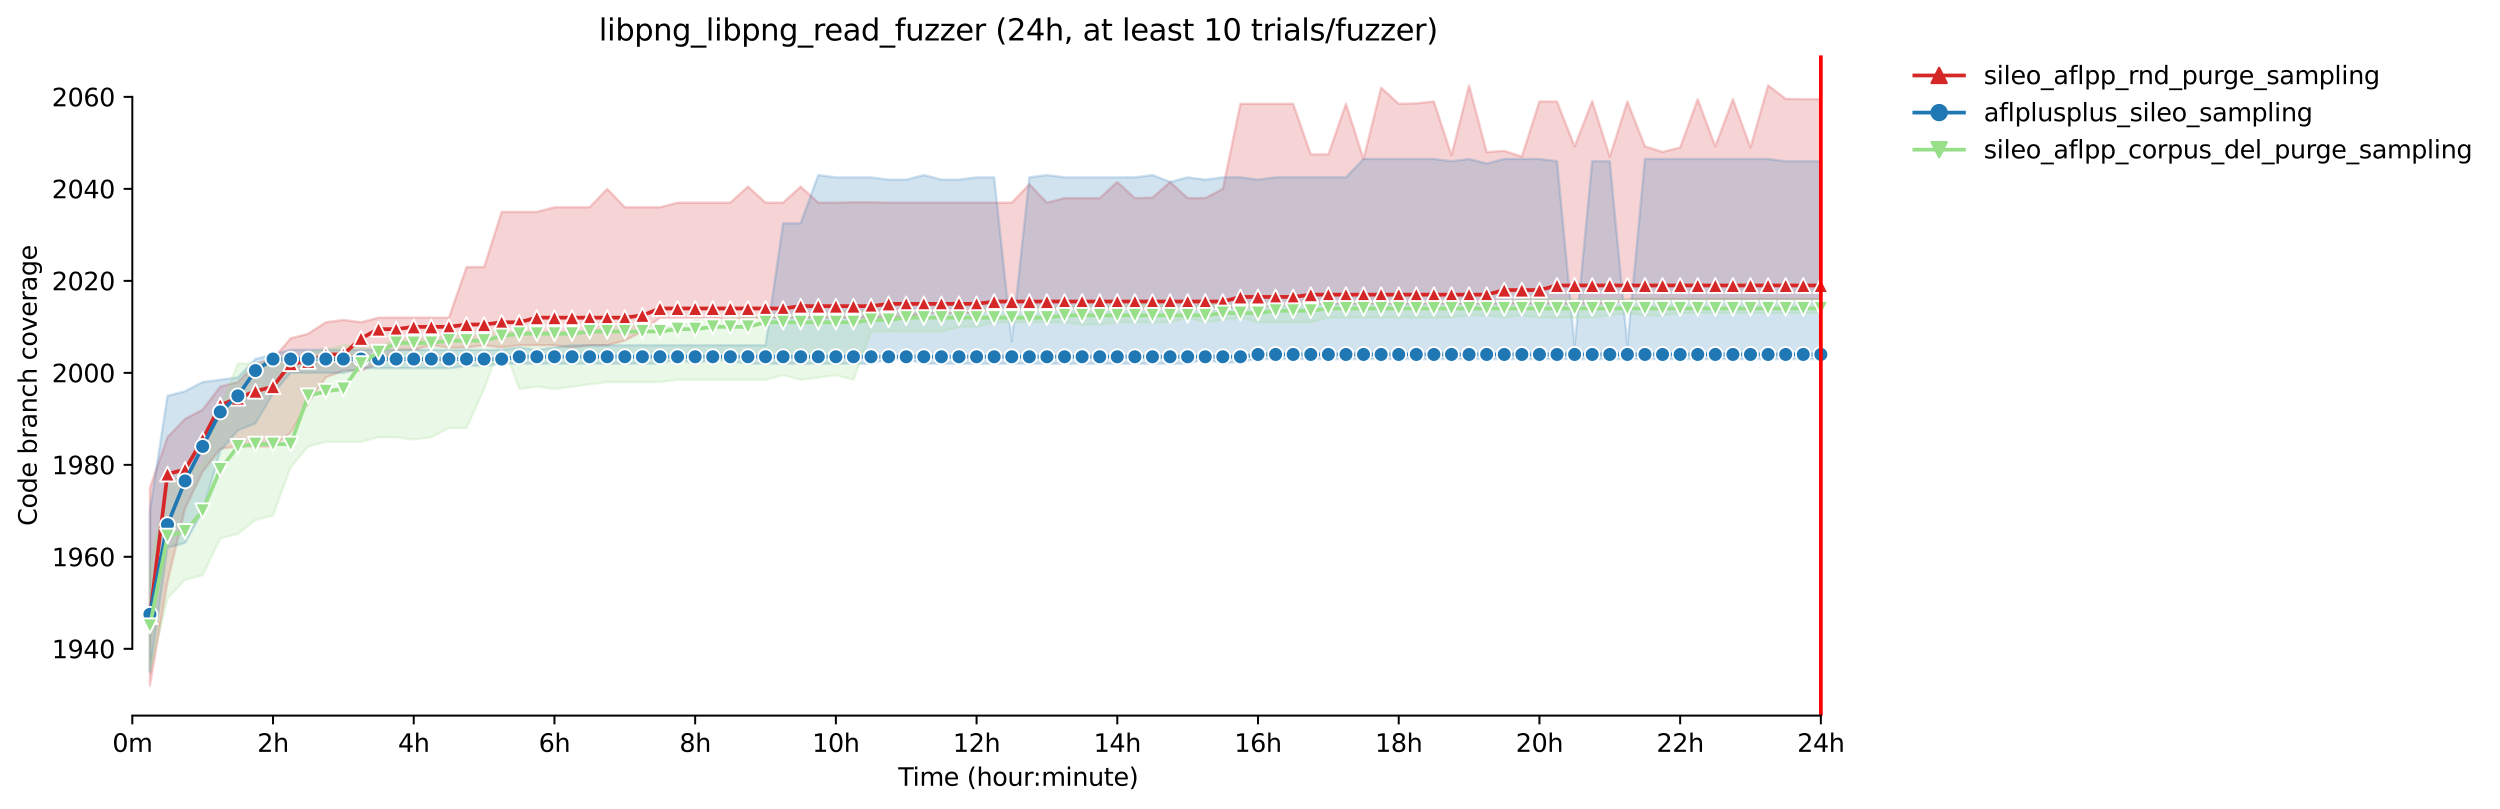 <?xml version="1.0" encoding="utf-8" standalone="no"?>
<!DOCTYPE svg PUBLIC "-//W3C//DTD SVG 1.1//EN"
  "http://www.w3.org/Graphics/SVG/1.1/DTD/svg11.dtd">
<svg xmlns:xlink="http://www.w3.org/1999/xlink" width="1007.624pt" height="325.986pt" viewBox="0 0 1007.624 325.986" xmlns="http://www.w3.org/2000/svg" version="1.1">
 <defs>
  <style type="text/css">*{stroke-linejoin: round; stroke-linecap: butt}</style>
 </defs>
 <g id="figure_1">
  <g id="patch_1">
   <path d="M 0 325.986 
L 1007.624 325.986 
L 1007.624 0 
L 0 0 
z
" style="fill: #ffffff"/>
  </g>
  <g id="axes_1">
   <g id="patch_2">
    <path d="M 53.328 288.43 
L 767.568 288.43 
L 767.568 22.318 
L 53.328 22.318 
z
" style="fill: #ffffff"/>
   </g>
   <g id="PolyCollection_1">
    <defs>
     <path id="mb584276ede" d="M 60.417 -129.365 
L 60.417 -49.652 
L 67.507 -91.363 
L 74.596 -121.023 
L 81.685 -135.854 
L 88.774 -145.123 
L 95.864 -146.049 
L 102.953 -146.049 
L 110.042 -146.049 
L 117.131 -151.611 
L 124.22 -163.661 
L 131.31 -173.856 
L 138.399 -176.637 
L 145.488 -176.637 
L 152.577 -179.418 
L 159.667 -184.979 
L 166.756 -184.979 
L 173.845 -186.833 
L 180.934 -185.86 
L 188.024 -185.906 
L 195.113 -186.833 
L 202.202 -185.906 
L 209.291 -186.833 
L 216.38 -186.833 
L 223.47 -186.833 
L 230.559 -185.906 
L 237.648 -186.833 
L 244.737 -186.833 
L 251.827 -188.687 
L 258.916 -192.394 
L 266.005 -197.956 
L 273.094 -197.956 
L 280.184 -197.956 
L 287.273 -197.956 
L 294.362 -197.029 
L 301.451 -197.956 
L 308.54 -197.956 
L 315.63 -197.956 
L 322.719 -197.956 
L 329.808 -197.956 
L 336.897 -197.956 
L 343.987 -197.956 
L 351.076 -197.956 
L 358.165 -197.956 
L 365.254 -197.956 
L 372.344 -199.809 
L 379.433 -199.809 
L 386.522 -199.809 
L 393.611 -199.809 
L 400.7 -201.663 
L 407.79 -201.663 
L 414.879 -201.663 
L 421.968 -201.663 
L 429.057 -201.663 
L 436.147 -201.663 
L 443.236 -201.663 
L 450.325 -201.663 
L 457.414 -201.663 
L 464.504 -201.663 
L 471.593 -201.663 
L 478.682 -201.663 
L 485.771 -201.663 
L 492.86 -201.663 
L 499.95 -202.59 
L 507.039 -202.59 
L 514.128 -202.59 
L 521.217 -203.517 
L 528.307 -203.517 
L 535.396 -203.517 
L 542.485 -203.517 
L 549.574 -203.517 
L 556.664 -203.517 
L 563.753 -203.517 
L 570.842 -203.517 
L 577.931 -203.517 
L 585.02 -203.517 
L 592.11 -203.517 
L 599.199 -203.517 
L 606.288 -203.517 
L 613.377 -203.517 
L 620.467 -203.517 
L 627.556 -203.517 
L 634.645 -203.517 
L 641.734 -203.517 
L 648.824 -203.517 
L 655.913 -205.371 
L 663.002 -205.371 
L 670.091 -205.371 
L 677.18 -205.371 
L 684.27 -205.371 
L 691.359 -205.371 
L 698.448 -205.371 
L 705.537 -205.371 
L 712.627 -205.371 
L 719.716 -205.371 
L 726.805 -205.371 
L 733.894 -205.371 
L 733.894 -286.011 
L 733.894 -286.011 
L 726.805 -286.011 
L 719.716 -286.15 
L 712.627 -291.572 
L 705.537 -266.546 
L 698.448 -286.011 
L 691.359 -267.033 
L 684.27 -286.011 
L 677.18 -266.546 
L 670.091 -264.739 
L 663.002 -267.009 
L 655.913 -285.084 
L 648.824 -262.838 
L 641.734 -285.246 
L 634.645 -266.986 
L 627.556 -285.084 
L 620.467 -285.084 
L 613.377 -262.885 
L 606.288 -265.202 
L 599.199 -264.692 
L 592.11 -291.572 
L 585.02 -263.395 
L 577.931 -285.084 
L 570.842 -284.319 
L 563.753 -284.157 
L 556.664 -290.645 
L 549.574 -261.958 
L 542.485 -284.157 
L 535.396 -263.765 
L 528.307 -263.765 
L 521.217 -284.157 
L 514.128 -284.157 
L 507.039 -284.157 
L 499.95 -284.157 
L 492.86 -249.862 
L 485.771 -246.154 
L 478.682 -246.154 
L 471.593 -252.643 
L 464.504 -246.317 
L 457.414 -246.154 
L 450.325 -252.643 
L 443.236 -246.154 
L 436.147 -246.154 
L 429.057 -246.154 
L 421.968 -244.301 
L 414.879 -251.716 
L 407.79 -244.301 
L 400.7 -244.301 
L 393.611 -244.301 
L 386.522 -244.301 
L 379.433 -244.301 
L 372.344 -244.301 
L 365.254 -244.301 
L 358.165 -244.301 
L 351.076 -244.486 
L 343.987 -244.486 
L 336.897 -244.301 
L 329.808 -244.301 
L 322.719 -250.789 
L 315.63 -244.301 
L 308.54 -244.301 
L 301.451 -250.789 
L 294.362 -244.301 
L 287.273 -244.301 
L 280.184 -244.301 
L 273.094 -244.301 
L 266.005 -242.447 
L 258.916 -242.447 
L 251.827 -242.447 
L 244.737 -249.862 
L 237.648 -242.447 
L 230.559 -242.447 
L 223.47 -242.447 
L 216.38 -240.593 
L 209.291 -240.593 
L 202.202 -240.593 
L 195.113 -218.347 
L 188.024 -218.347 
L 180.934 -197.956 
L 173.845 -197.956 
L 166.756 -197.956 
L 159.667 -197.956 
L 152.577 -197.956 
L 145.488 -196.102 
L 138.399 -197.029 
L 131.31 -196.102 
L 124.22 -191.467 
L 117.131 -189.614 
L 110.042 -181.272 
L 102.953 -179.418 
L 95.864 -172.003 
L 88.774 -170.149 
L 81.685 -160.88 
L 74.596 -157.172 
L 67.507 -149.757 
L 60.417 -129.365 
z
" style="stroke: #d62728; stroke-opacity: 0.2"/>
    </defs>
    <g clip-path="url(#pb1190c3d2e)">
     <use xlink:href="#mb584276ede" x="0" y="325.986" style="fill: #d62728; fill-opacity: 0.2; stroke: #d62728; stroke-opacity: 0.2"/>
    </g>
   </g>
   <g id="PolyCollection_2">
    <defs>
     <path id="m1ffa37ba30" d="M 60.417 -120.096 
L 60.417 -55.214 
L 67.507 -105.266 
L 74.596 -107.12 
L 81.685 -120.096 
L 88.774 -144.196 
L 95.864 -152.538 
L 102.953 -155.318 
L 110.042 -167.368 
L 117.131 -175.71 
L 124.22 -175.71 
L 131.31 -175.71 
L 138.399 -175.71 
L 145.488 -177.564 
L 152.577 -177.564 
L 159.667 -177.564 
L 166.756 -177.564 
L 173.845 -177.564 
L 180.934 -177.564 
L 188.024 -178.491 
L 195.113 -178.491 
L 202.202 -179.418 
L 209.291 -179.418 
L 216.38 -179.418 
L 223.47 -179.418 
L 230.559 -179.418 
L 237.648 -179.418 
L 244.737 -179.418 
L 251.827 -179.418 
L 258.916 -179.418 
L 266.005 -179.418 
L 273.094 -181.272 
L 280.184 -179.418 
L 287.273 -181.272 
L 294.362 -180.345 
L 301.451 -179.418 
L 308.54 -179.418 
L 315.63 -179.418 
L 322.719 -179.418 
L 329.808 -179.418 
L 336.897 -179.418 
L 343.987 -179.418 
L 351.076 -179.418 
L 358.165 -181.272 
L 365.254 -181.272 
L 372.344 -179.418 
L 379.433 -179.418 
L 386.522 -179.418 
L 393.611 -179.418 
L 400.7 -179.418 
L 407.79 -179.418 
L 414.879 -179.418 
L 421.968 -179.418 
L 429.057 -179.418 
L 436.147 -179.418 
L 443.236 -179.418 
L 450.325 -179.418 
L 457.414 -179.418 
L 464.504 -179.418 
L 471.593 -179.418 
L 478.682 -179.418 
L 485.771 -181.272 
L 492.86 -179.418 
L 499.95 -180.321 
L 507.039 -181.272 
L 514.128 -181.272 
L 521.217 -181.272 
L 528.307 -181.272 
L 535.396 -181.272 
L 542.485 -181.272 
L 549.574 -181.272 
L 556.664 -181.272 
L 563.753 -181.272 
L 570.842 -181.272 
L 577.931 -181.272 
L 585.02 -181.272 
L 592.11 -181.272 
L 599.199 -181.272 
L 606.288 -181.272 
L 613.377 -181.272 
L 620.467 -181.272 
L 627.556 -181.272 
L 634.645 -181.272 
L 641.734 -181.272 
L 648.824 -181.272 
L 655.913 -181.272 
L 663.002 -181.272 
L 670.091 -181.272 
L 677.18 -181.272 
L 684.27 -181.272 
L 691.359 -181.272 
L 698.448 -181.272 
L 705.537 -181.272 
L 712.627 -181.272 
L 719.716 -181.272 
L 726.805 -181.272 
L 733.894 -181.272 
L 733.894 -260.985 
L 733.894 -260.985 
L 726.805 -260.985 
L 719.716 -260.985 
L 712.627 -261.912 
L 705.537 -261.912 
L 698.448 -261.912 
L 691.359 -261.912 
L 684.27 -261.912 
L 677.18 -261.912 
L 670.091 -261.912 
L 663.002 -261.912 
L 655.913 -186.833 
L 648.824 -260.985 
L 641.734 -260.985 
L 634.645 -186.833 
L 627.556 -261.008 
L 620.467 -261.912 
L 613.377 -261.912 
L 606.288 -261.912 
L 599.199 -260.058 
L 592.11 -261.912 
L 585.02 -260.985 
L 577.931 -261.912 
L 570.842 -261.912 
L 563.753 -261.912 
L 556.664 -261.912 
L 549.574 -261.912 
L 542.485 -254.496 
L 535.396 -254.496 
L 528.307 -254.496 
L 521.217 -254.496 
L 514.128 -254.496 
L 507.039 -253.569 
L 499.95 -254.496 
L 492.86 -254.496 
L 485.771 -253.569 
L 478.682 -254.496 
L 471.593 -252.643 
L 464.504 -255.423 
L 457.414 -254.52 
L 450.325 -254.496 
L 443.236 -254.496 
L 436.147 -254.496 
L 429.057 -254.496 
L 421.968 -255.423 
L 414.879 -254.496 
L 407.79 -188.478 
L 400.7 -254.496 
L 393.611 -254.496 
L 386.522 -253.569 
L 379.433 -253.593 
L 372.344 -255.423 
L 365.254 -253.569 
L 358.165 -253.569 
L 351.076 -254.496 
L 343.987 -254.496 
L 336.897 -254.496 
L 329.808 -255.423 
L 322.719 -235.982 
L 315.63 -235.958 
L 308.54 -186.833 
L 301.451 -186.833 
L 294.362 -186.856 
L 287.273 -186.833 
L 280.184 -186.833 
L 273.094 -186.833 
L 266.005 -186.833 
L 258.916 -186.833 
L 251.827 -186.833 
L 244.737 -186.833 
L 237.648 -186.833 
L 230.559 -186.833 
L 223.47 -185.906 
L 216.38 -184.979 
L 209.291 -185.906 
L 202.202 -184.979 
L 195.113 -184.979 
L 188.024 -184.979 
L 180.934 -184.979 
L 173.845 -185.002 
L 166.756 -184.979 
L 159.667 -184.979 
L 152.577 -184.979 
L 145.488 -184.979 
L 138.399 -184.979 
L 131.31 -184.979 
L 124.22 -184.979 
L 117.131 -184.979 
L 110.042 -183.125 
L 102.953 -181.272 
L 95.864 -173.856 
L 88.774 -172.929 
L 81.685 -172.003 
L 74.596 -168.295 
L 67.507 -166.441 
L 60.417 -120.096 
z
" style="stroke: #1f77b4; stroke-opacity: 0.2"/>
    </defs>
    <g clip-path="url(#pb1190c3d2e)">
     <use xlink:href="#m1ffa37ba30" x="0" y="325.986" style="fill: #1f77b4; fill-opacity: 0.2; stroke: #1f77b4; stroke-opacity: 0.2"/>
    </g>
   </g>
   <g id="PolyCollection_3">
    <defs>
     <path id="mf34e7f8dd3" d="M 60.417 -97.851 
L 60.417 -55.214 
L 67.507 -84.874 
L 74.596 -92.289 
L 81.685 -94.143 
L 88.774 -108.974 
L 95.864 -110.827 
L 102.953 -116.389 
L 110.042 -118.243 
L 117.131 -137.684 
L 124.22 -146.049 
L 131.31 -147.903 
L 138.399 -147.903 
L 145.488 -147.903 
L 152.577 -149.757 
L 159.667 -149.757 
L 166.756 -148.83 
L 173.845 -149.757 
L 180.934 -153.465 
L 188.024 -153.465 
L 195.113 -169.222 
L 202.202 -188.687 
L 209.291 -169.222 
L 216.38 -170.149 
L 223.47 -169.222 
L 230.559 -170.149 
L 237.648 -171.076 
L 244.737 -171.979 
L 251.827 -172.003 
L 258.916 -172.003 
L 266.005 -172.003 
L 273.094 -172.929 
L 280.184 -172.929 
L 287.273 -172.929 
L 294.362 -172.929 
L 301.451 -172.929 
L 308.54 -172.929 
L 315.63 -174.783 
L 322.719 -172.929 
L 329.808 -173.856 
L 336.897 -174.783 
L 343.987 -172.929 
L 351.076 -192.394 
L 358.165 -192.394 
L 365.254 -192.394 
L 372.344 -192.394 
L 379.433 -192.394 
L 386.522 -194.248 
L 393.611 -194.248 
L 400.7 -196.102 
L 407.79 -196.102 
L 414.879 -196.102 
L 421.968 -196.102 
L 429.057 -196.102 
L 436.147 -195.175 
L 443.236 -195.175 
L 450.325 -196.102 
L 457.414 -196.102 
L 464.504 -196.102 
L 471.593 -196.102 
L 478.682 -197.933 
L 485.771 -196.102 
L 492.86 -197.029 
L 499.95 -197.956 
L 507.039 -196.102 
L 514.128 -196.102 
L 521.217 -196.102 
L 528.307 -196.102 
L 535.396 -197.956 
L 542.485 -197.956 
L 549.574 -197.956 
L 556.664 -197.956 
L 563.753 -197.956 
L 570.842 -197.956 
L 577.931 -197.956 
L 585.02 -197.956 
L 592.11 -198.883 
L 599.199 -198.883 
L 606.288 -197.956 
L 613.377 -198.859 
L 620.467 -197.956 
L 627.556 -197.956 
L 634.645 -197.956 
L 641.734 -197.956 
L 648.824 -198.883 
L 655.913 -199.786 
L 663.002 -198.883 
L 670.091 -198.883 
L 677.18 -199.809 
L 684.27 -199.809 
L 691.359 -199.809 
L 698.448 -199.809 
L 705.537 -199.809 
L 712.627 -199.809 
L 719.716 -199.809 
L 726.805 -199.809 
L 733.894 -199.809 
L 733.894 -205.371 
L 733.894 -205.371 
L 726.805 -205.371 
L 719.716 -205.371 
L 712.627 -205.371 
L 705.537 -205.371 
L 698.448 -205.371 
L 691.359 -205.371 
L 684.27 -205.371 
L 677.18 -205.371 
L 670.091 -205.371 
L 663.002 -205.371 
L 655.913 -205.371 
L 648.824 -205.371 
L 641.734 -205.371 
L 634.645 -205.371 
L 627.556 -205.371 
L 620.467 -205.371 
L 613.377 -205.371 
L 606.288 -204.444 
L 599.199 -203.517 
L 592.11 -204.444 
L 585.02 -204.444 
L 577.931 -204.444 
L 570.842 -204.444 
L 563.753 -203.517 
L 556.664 -203.54 
L 549.574 -204.444 
L 542.485 -203.517 
L 535.396 -203.517 
L 528.307 -203.517 
L 521.217 -203.517 
L 514.128 -203.517 
L 507.039 -203.517 
L 499.95 -202.59 
L 492.86 -203.517 
L 485.771 -203.517 
L 478.682 -201.663 
L 471.593 -202.59 
L 464.504 -203.517 
L 457.414 -203.517 
L 450.325 -202.59 
L 443.236 -202.59 
L 436.147 -202.59 
L 429.057 -202.59 
L 421.968 -202.59 
L 414.879 -201.663 
L 407.79 -201.663 
L 400.7 -201.663 
L 393.611 -201.663 
L 386.522 -200.76 
L 379.433 -200.736 
L 372.344 -200.736 
L 365.254 -200.736 
L 358.165 -200.736 
L 351.076 -200.736 
L 343.987 -200.736 
L 336.897 -200.736 
L 329.808 -197.956 
L 322.719 -198.883 
L 315.63 -198.883 
L 308.54 -198.883 
L 301.451 -197.956 
L 294.362 -197.956 
L 287.273 -196.102 
L 280.184 -197.029 
L 273.094 -194.271 
L 266.005 -194.248 
L 258.916 -194.248 
L 251.827 -195.175 
L 244.737 -194.248 
L 237.648 -192.394 
L 230.559 -192.394 
L 223.47 -192.394 
L 216.38 -192.394 
L 209.291 -192.394 
L 202.202 -192.394 
L 195.113 -192.394 
L 188.024 -192.394 
L 180.934 -190.541 
L 173.845 -189.614 
L 166.756 -189.614 
L 159.667 -188.687 
L 152.577 -186.856 
L 145.488 -186.833 
L 138.399 -186.833 
L 131.31 -184.979 
L 124.22 -184.052 
L 117.131 -179.418 
L 110.042 -179.418 
L 102.953 -179.464 
L 95.864 -179.418 
L 88.774 -160.88 
L 81.685 -138.773 
L 74.596 -136.781 
L 67.507 -129.365 
L 60.417 -97.851 
z
" style="stroke: #98df8a; stroke-opacity: 0.2"/>
    </defs>
    <g clip-path="url(#pb1190c3d2e)">
     <use xlink:href="#mf34e7f8dd3" x="0" y="325.986" style="fill: #98df8a; fill-opacity: 0.2; stroke: #98df8a; stroke-opacity: 0.2"/>
    </g>
   </g>
   <g id="matplotlib.axis_1">
    <g id="xtick_1">
     <g id="line2d_1">
      <defs>
       <path id="m273bd15b4c" d="M 0 0 
L 0 3.5 
" style="stroke: #000000; stroke-width: 0.8"/>
      </defs>
      <g>
       <use xlink:href="#m273bd15b4c" x="53.328" y="288.43" style="stroke: #000000; stroke-width: 0.8"/>
      </g>
     </g>
     <g id="text_1">
      <!-- 0m -->
      <g transform="translate(45.277 303.029) scale(0.1 -0.1)">
       <defs>
        <path id="DejaVuSans-30" d="M 2034 4250 
Q 1547 4250 1301 3770 
Q 1056 3291 1056 2328 
Q 1056 1369 1301 889 
Q 1547 409 2034 409 
Q 2525 409 2770 889 
Q 3016 1369 3016 2328 
Q 3016 3291 2770 3770 
Q 2525 4250 2034 4250 
z
M 2034 4750 
Q 2819 4750 3233 4129 
Q 3647 3509 3647 2328 
Q 3647 1150 3233 529 
Q 2819 -91 2034 -91 
Q 1250 -91 836 529 
Q 422 1150 422 2328 
Q 422 3509 836 4129 
Q 1250 4750 2034 4750 
z
" transform="scale(0.016)"/>
        <path id="DejaVuSans-6d" d="M 3328 2828 
Q 3544 3216 3844 3400 
Q 4144 3584 4550 3584 
Q 5097 3584 5394 3201 
Q 5691 2819 5691 2113 
L 5691 0 
L 5113 0 
L 5113 2094 
Q 5113 2597 4934 2840 
Q 4756 3084 4391 3084 
Q 3944 3084 3684 2787 
Q 3425 2491 3425 1978 
L 3425 0 
L 2847 0 
L 2847 2094 
Q 2847 2600 2669 2842 
Q 2491 3084 2119 3084 
Q 1678 3084 1418 2786 
Q 1159 2488 1159 1978 
L 1159 0 
L 581 0 
L 581 3500 
L 1159 3500 
L 1159 2956 
Q 1356 3278 1631 3431 
Q 1906 3584 2284 3584 
Q 2666 3584 2933 3390 
Q 3200 3197 3328 2828 
z
" transform="scale(0.016)"/>
       </defs>
       <use xlink:href="#DejaVuSans-30"/>
       <use xlink:href="#DejaVuSans-6d" x="63.623"/>
      </g>
     </g>
    </g>
    <g id="xtick_2">
     <g id="line2d_2">
      <g>
       <use xlink:href="#m273bd15b4c" x="110.042" y="288.43" style="stroke: #000000; stroke-width: 0.8"/>
      </g>
     </g>
     <g id="text_2">
      <!-- 2h -->
      <g transform="translate(103.692 303.029) scale(0.1 -0.1)">
       <defs>
        <path id="DejaVuSans-32" d="M 1228 531 
L 3431 531 
L 3431 0 
L 469 0 
L 469 531 
Q 828 903 1448 1529 
Q 2069 2156 2228 2338 
Q 2531 2678 2651 2914 
Q 2772 3150 2772 3378 
Q 2772 3750 2511 3984 
Q 2250 4219 1831 4219 
Q 1534 4219 1204 4116 
Q 875 4013 500 3803 
L 500 4441 
Q 881 4594 1212 4672 
Q 1544 4750 1819 4750 
Q 2544 4750 2975 4387 
Q 3406 4025 3406 3419 
Q 3406 3131 3298 2873 
Q 3191 2616 2906 2266 
Q 2828 2175 2409 1742 
Q 1991 1309 1228 531 
z
" transform="scale(0.016)"/>
        <path id="DejaVuSans-68" d="M 3513 2113 
L 3513 0 
L 2938 0 
L 2938 2094 
Q 2938 2591 2744 2837 
Q 2550 3084 2163 3084 
Q 1697 3084 1428 2787 
Q 1159 2491 1159 1978 
L 1159 0 
L 581 0 
L 581 4863 
L 1159 4863 
L 1159 2956 
Q 1366 3272 1645 3428 
Q 1925 3584 2291 3584 
Q 2894 3584 3203 3211 
Q 3513 2838 3513 2113 
z
" transform="scale(0.016)"/>
       </defs>
       <use xlink:href="#DejaVuSans-32"/>
       <use xlink:href="#DejaVuSans-68" x="63.623"/>
      </g>
     </g>
    </g>
    <g id="xtick_3">
     <g id="line2d_3">
      <g>
       <use xlink:href="#m273bd15b4c" x="166.756" y="288.43" style="stroke: #000000; stroke-width: 0.8"/>
      </g>
     </g>
     <g id="text_3">
      <!-- 4h -->
      <g transform="translate(160.406 303.029) scale(0.1 -0.1)">
       <defs>
        <path id="DejaVuSans-34" d="M 2419 4116 
L 825 1625 
L 2419 1625 
L 2419 4116 
z
M 2253 4666 
L 3047 4666 
L 3047 1625 
L 3713 1625 
L 3713 1100 
L 3047 1100 
L 3047 0 
L 2419 0 
L 2419 1100 
L 313 1100 
L 313 1709 
L 2253 4666 
z
" transform="scale(0.016)"/>
       </defs>
       <use xlink:href="#DejaVuSans-34"/>
       <use xlink:href="#DejaVuSans-68" x="63.623"/>
      </g>
     </g>
    </g>
    <g id="xtick_4">
     <g id="line2d_4">
      <g>
       <use xlink:href="#m273bd15b4c" x="223.47" y="288.43" style="stroke: #000000; stroke-width: 0.8"/>
      </g>
     </g>
     <g id="text_4">
      <!-- 6h -->
      <g transform="translate(217.12 303.029) scale(0.1 -0.1)">
       <defs>
        <path id="DejaVuSans-36" d="M 2113 2584 
Q 1688 2584 1439 2293 
Q 1191 2003 1191 1497 
Q 1191 994 1439 701 
Q 1688 409 2113 409 
Q 2538 409 2786 701 
Q 3034 994 3034 1497 
Q 3034 2003 2786 2293 
Q 2538 2584 2113 2584 
z
M 3366 4563 
L 3366 3988 
Q 3128 4100 2886 4159 
Q 2644 4219 2406 4219 
Q 1781 4219 1451 3797 
Q 1122 3375 1075 2522 
Q 1259 2794 1537 2939 
Q 1816 3084 2150 3084 
Q 2853 3084 3261 2657 
Q 3669 2231 3669 1497 
Q 3669 778 3244 343 
Q 2819 -91 2113 -91 
Q 1303 -91 875 529 
Q 447 1150 447 2328 
Q 447 3434 972 4092 
Q 1497 4750 2381 4750 
Q 2619 4750 2861 4703 
Q 3103 4656 3366 4563 
z
" transform="scale(0.016)"/>
       </defs>
       <use xlink:href="#DejaVuSans-36"/>
       <use xlink:href="#DejaVuSans-68" x="63.623"/>
      </g>
     </g>
    </g>
    <g id="xtick_5">
     <g id="line2d_5">
      <g>
       <use xlink:href="#m273bd15b4c" x="280.184" y="288.43" style="stroke: #000000; stroke-width: 0.8"/>
      </g>
     </g>
     <g id="text_5">
      <!-- 8h -->
      <g transform="translate(273.834 303.029) scale(0.1 -0.1)">
       <defs>
        <path id="DejaVuSans-38" d="M 2034 2216 
Q 1584 2216 1326 1975 
Q 1069 1734 1069 1313 
Q 1069 891 1326 650 
Q 1584 409 2034 409 
Q 2484 409 2743 651 
Q 3003 894 3003 1313 
Q 3003 1734 2745 1975 
Q 2488 2216 2034 2216 
z
M 1403 2484 
Q 997 2584 770 2862 
Q 544 3141 544 3541 
Q 544 4100 942 4425 
Q 1341 4750 2034 4750 
Q 2731 4750 3128 4425 
Q 3525 4100 3525 3541 
Q 3525 3141 3298 2862 
Q 3072 2584 2669 2484 
Q 3125 2378 3379 2068 
Q 3634 1759 3634 1313 
Q 3634 634 3220 271 
Q 2806 -91 2034 -91 
Q 1263 -91 848 271 
Q 434 634 434 1313 
Q 434 1759 690 2068 
Q 947 2378 1403 2484 
z
M 1172 3481 
Q 1172 3119 1398 2916 
Q 1625 2713 2034 2713 
Q 2441 2713 2670 2916 
Q 2900 3119 2900 3481 
Q 2900 3844 2670 4047 
Q 2441 4250 2034 4250 
Q 1625 4250 1398 4047 
Q 1172 3844 1172 3481 
z
" transform="scale(0.016)"/>
       </defs>
       <use xlink:href="#DejaVuSans-38"/>
       <use xlink:href="#DejaVuSans-68" x="63.623"/>
      </g>
     </g>
    </g>
    <g id="xtick_6">
     <g id="line2d_6">
      <g>
       <use xlink:href="#m273bd15b4c" x="336.897" y="288.43" style="stroke: #000000; stroke-width: 0.8"/>
      </g>
     </g>
     <g id="text_6">
      <!-- 10h -->
      <g transform="translate(327.366 303.029) scale(0.1 -0.1)">
       <defs>
        <path id="DejaVuSans-31" d="M 794 531 
L 1825 531 
L 1825 4091 
L 703 3866 
L 703 4441 
L 1819 4666 
L 2450 4666 
L 2450 531 
L 3481 531 
L 3481 0 
L 794 0 
L 794 531 
z
" transform="scale(0.016)"/>
       </defs>
       <use xlink:href="#DejaVuSans-31"/>
       <use xlink:href="#DejaVuSans-30" x="63.623"/>
       <use xlink:href="#DejaVuSans-68" x="127.246"/>
      </g>
     </g>
    </g>
    <g id="xtick_7">
     <g id="line2d_7">
      <g>
       <use xlink:href="#m273bd15b4c" x="393.611" y="288.43" style="stroke: #000000; stroke-width: 0.8"/>
      </g>
     </g>
     <g id="text_7">
      <!-- 12h -->
      <g transform="translate(384.08 303.029) scale(0.1 -0.1)">
       <use xlink:href="#DejaVuSans-31"/>
       <use xlink:href="#DejaVuSans-32" x="63.623"/>
       <use xlink:href="#DejaVuSans-68" x="127.246"/>
      </g>
     </g>
    </g>
    <g id="xtick_8">
     <g id="line2d_8">
      <g>
       <use xlink:href="#m273bd15b4c" x="450.325" y="288.43" style="stroke: #000000; stroke-width: 0.8"/>
      </g>
     </g>
     <g id="text_8">
      <!-- 14h -->
      <g transform="translate(440.794 303.029) scale(0.1 -0.1)">
       <use xlink:href="#DejaVuSans-31"/>
       <use xlink:href="#DejaVuSans-34" x="63.623"/>
       <use xlink:href="#DejaVuSans-68" x="127.246"/>
      </g>
     </g>
    </g>
    <g id="xtick_9">
     <g id="line2d_9">
      <g>
       <use xlink:href="#m273bd15b4c" x="507.039" y="288.43" style="stroke: #000000; stroke-width: 0.8"/>
      </g>
     </g>
     <g id="text_9">
      <!-- 16h -->
      <g transform="translate(497.508 303.029) scale(0.1 -0.1)">
       <use xlink:href="#DejaVuSans-31"/>
       <use xlink:href="#DejaVuSans-36" x="63.623"/>
       <use xlink:href="#DejaVuSans-68" x="127.246"/>
      </g>
     </g>
    </g>
    <g id="xtick_10">
     <g id="line2d_10">
      <g>
       <use xlink:href="#m273bd15b4c" x="563.753" y="288.43" style="stroke: #000000; stroke-width: 0.8"/>
      </g>
     </g>
     <g id="text_10">
      <!-- 18h -->
      <g transform="translate(554.221 303.029) scale(0.1 -0.1)">
       <use xlink:href="#DejaVuSans-31"/>
       <use xlink:href="#DejaVuSans-38" x="63.623"/>
       <use xlink:href="#DejaVuSans-68" x="127.246"/>
      </g>
     </g>
    </g>
    <g id="xtick_11">
     <g id="line2d_11">
      <g>
       <use xlink:href="#m273bd15b4c" x="620.467" y="288.43" style="stroke: #000000; stroke-width: 0.8"/>
      </g>
     </g>
     <g id="text_11">
      <!-- 20h -->
      <g transform="translate(610.935 303.029) scale(0.1 -0.1)">
       <use xlink:href="#DejaVuSans-32"/>
       <use xlink:href="#DejaVuSans-30" x="63.623"/>
       <use xlink:href="#DejaVuSans-68" x="127.246"/>
      </g>
     </g>
    </g>
    <g id="xtick_12">
     <g id="line2d_12">
      <g>
       <use xlink:href="#m273bd15b4c" x="677.18" y="288.43" style="stroke: #000000; stroke-width: 0.8"/>
      </g>
     </g>
     <g id="text_12">
      <!-- 22h -->
      <g transform="translate(667.649 303.029) scale(0.1 -0.1)">
       <use xlink:href="#DejaVuSans-32"/>
       <use xlink:href="#DejaVuSans-32" x="63.623"/>
       <use xlink:href="#DejaVuSans-68" x="127.246"/>
      </g>
     </g>
    </g>
    <g id="xtick_13">
     <g id="line2d_13">
      <g>
       <use xlink:href="#m273bd15b4c" x="733.894" y="288.43" style="stroke: #000000; stroke-width: 0.8"/>
      </g>
     </g>
     <g id="text_13">
      <!-- 24h -->
      <g transform="translate(724.363 303.029) scale(0.1 -0.1)">
       <use xlink:href="#DejaVuSans-32"/>
       <use xlink:href="#DejaVuSans-34" x="63.623"/>
       <use xlink:href="#DejaVuSans-68" x="127.246"/>
      </g>
     </g>
    </g>
    <g id="text_14">
     <!-- Time (hour:minute) -->
     <g transform="translate(362.041 316.707) scale(0.1 -0.1)">
      <defs>
       <path id="DejaVuSans-54" d="M -19 4666 
L 3928 4666 
L 3928 4134 
L 2272 4134 
L 2272 0 
L 1638 0 
L 1638 4134 
L -19 4134 
L -19 4666 
z
" transform="scale(0.016)"/>
       <path id="DejaVuSans-69" d="M 603 3500 
L 1178 3500 
L 1178 0 
L 603 0 
L 603 3500 
z
M 603 4863 
L 1178 4863 
L 1178 4134 
L 603 4134 
L 603 4863 
z
" transform="scale(0.016)"/>
       <path id="DejaVuSans-65" d="M 3597 1894 
L 3597 1613 
L 953 1613 
Q 991 1019 1311 708 
Q 1631 397 2203 397 
Q 2534 397 2845 478 
Q 3156 559 3463 722 
L 3463 178 
Q 3153 47 2828 -22 
Q 2503 -91 2169 -91 
Q 1331 -91 842 396 
Q 353 884 353 1716 
Q 353 2575 817 3079 
Q 1281 3584 2069 3584 
Q 2775 3584 3186 3129 
Q 3597 2675 3597 1894 
z
M 3022 2063 
Q 3016 2534 2758 2815 
Q 2500 3097 2075 3097 
Q 1594 3097 1305 2825 
Q 1016 2553 972 2059 
L 3022 2063 
z
" transform="scale(0.016)"/>
       <path id="DejaVuSans-20" transform="scale(0.016)"/>
       <path id="DejaVuSans-28" d="M 1984 4856 
Q 1566 4138 1362 3434 
Q 1159 2731 1159 2009 
Q 1159 1288 1364 580 
Q 1569 -128 1984 -844 
L 1484 -844 
Q 1016 -109 783 600 
Q 550 1309 550 2009 
Q 550 2706 781 3412 
Q 1013 4119 1484 4856 
L 1984 4856 
z
" transform="scale(0.016)"/>
       <path id="DejaVuSans-6f" d="M 1959 3097 
Q 1497 3097 1228 2736 
Q 959 2375 959 1747 
Q 959 1119 1226 758 
Q 1494 397 1959 397 
Q 2419 397 2687 759 
Q 2956 1122 2956 1747 
Q 2956 2369 2687 2733 
Q 2419 3097 1959 3097 
z
M 1959 3584 
Q 2709 3584 3137 3096 
Q 3566 2609 3566 1747 
Q 3566 888 3137 398 
Q 2709 -91 1959 -91 
Q 1206 -91 779 398 
Q 353 888 353 1747 
Q 353 2609 779 3096 
Q 1206 3584 1959 3584 
z
" transform="scale(0.016)"/>
       <path id="DejaVuSans-75" d="M 544 1381 
L 544 3500 
L 1119 3500 
L 1119 1403 
Q 1119 906 1312 657 
Q 1506 409 1894 409 
Q 2359 409 2629 706 
Q 2900 1003 2900 1516 
L 2900 3500 
L 3475 3500 
L 3475 0 
L 2900 0 
L 2900 538 
Q 2691 219 2414 64 
Q 2138 -91 1772 -91 
Q 1169 -91 856 284 
Q 544 659 544 1381 
z
M 1991 3584 
L 1991 3584 
z
" transform="scale(0.016)"/>
       <path id="DejaVuSans-72" d="M 2631 2963 
Q 2534 3019 2420 3045 
Q 2306 3072 2169 3072 
Q 1681 3072 1420 2755 
Q 1159 2438 1159 1844 
L 1159 0 
L 581 0 
L 581 3500 
L 1159 3500 
L 1159 2956 
Q 1341 3275 1631 3429 
Q 1922 3584 2338 3584 
Q 2397 3584 2469 3576 
Q 2541 3569 2628 3553 
L 2631 2963 
z
" transform="scale(0.016)"/>
       <path id="DejaVuSans-3a" d="M 750 794 
L 1409 794 
L 1409 0 
L 750 0 
L 750 794 
z
M 750 3309 
L 1409 3309 
L 1409 2516 
L 750 2516 
L 750 3309 
z
" transform="scale(0.016)"/>
       <path id="DejaVuSans-6e" d="M 3513 2113 
L 3513 0 
L 2938 0 
L 2938 2094 
Q 2938 2591 2744 2837 
Q 2550 3084 2163 3084 
Q 1697 3084 1428 2787 
Q 1159 2491 1159 1978 
L 1159 0 
L 581 0 
L 581 3500 
L 1159 3500 
L 1159 2956 
Q 1366 3272 1645 3428 
Q 1925 3584 2291 3584 
Q 2894 3584 3203 3211 
Q 3513 2838 3513 2113 
z
" transform="scale(0.016)"/>
       <path id="DejaVuSans-74" d="M 1172 4494 
L 1172 3500 
L 2356 3500 
L 2356 3053 
L 1172 3053 
L 1172 1153 
Q 1172 725 1289 603 
Q 1406 481 1766 481 
L 2356 481 
L 2356 0 
L 1766 0 
Q 1100 0 847 248 
Q 594 497 594 1153 
L 594 3053 
L 172 3053 
L 172 3500 
L 594 3500 
L 594 4494 
L 1172 4494 
z
" transform="scale(0.016)"/>
       <path id="DejaVuSans-29" d="M 513 4856 
L 1013 4856 
Q 1481 4119 1714 3412 
Q 1947 2706 1947 2009 
Q 1947 1309 1714 600 
Q 1481 -109 1013 -844 
L 513 -844 
Q 928 -128 1133 580 
Q 1338 1288 1338 2009 
Q 1338 2731 1133 3434 
Q 928 4138 513 4856 
z
" transform="scale(0.016)"/>
      </defs>
      <use xlink:href="#DejaVuSans-54"/>
      <use xlink:href="#DejaVuSans-69" x="57.959"/>
      <use xlink:href="#DejaVuSans-6d" x="85.742"/>
      <use xlink:href="#DejaVuSans-65" x="183.154"/>
      <use xlink:href="#DejaVuSans-20" x="244.678"/>
      <use xlink:href="#DejaVuSans-28" x="276.465"/>
      <use xlink:href="#DejaVuSans-68" x="315.479"/>
      <use xlink:href="#DejaVuSans-6f" x="378.857"/>
      <use xlink:href="#DejaVuSans-75" x="440.039"/>
      <use xlink:href="#DejaVuSans-72" x="503.418"/>
      <use xlink:href="#DejaVuSans-3a" x="542.781"/>
      <use xlink:href="#DejaVuSans-6d" x="576.473"/>
      <use xlink:href="#DejaVuSans-69" x="673.885"/>
      <use xlink:href="#DejaVuSans-6e" x="701.668"/>
      <use xlink:href="#DejaVuSans-75" x="765.047"/>
      <use xlink:href="#DejaVuSans-74" x="828.426"/>
      <use xlink:href="#DejaVuSans-65" x="867.635"/>
      <use xlink:href="#DejaVuSans-29" x="929.158"/>
     </g>
    </g>
   </g>
   <g id="matplotlib.axis_2">
    <g id="ytick_1">
     <g id="line2d_14">
      <defs>
       <path id="mf26c30d3d2" d="M 0 0 
L -3.5 0 
" style="stroke: #000000; stroke-width: 0.8"/>
      </defs>
      <g>
       <use xlink:href="#mf26c30d3d2" x="53.328" y="261.504" style="stroke: #000000; stroke-width: 0.8"/>
      </g>
     </g>
     <g id="text_15">
      <!-- 1940 -->
      <g transform="translate(20.878 265.303) scale(0.1 -0.1)">
       <defs>
        <path id="DejaVuSans-39" d="M 703 97 
L 703 672 
Q 941 559 1184 500 
Q 1428 441 1663 441 
Q 2288 441 2617 861 
Q 2947 1281 2994 2138 
Q 2813 1869 2534 1725 
Q 2256 1581 1919 1581 
Q 1219 1581 811 2004 
Q 403 2428 403 3163 
Q 403 3881 828 4315 
Q 1253 4750 1959 4750 
Q 2769 4750 3195 4129 
Q 3622 3509 3622 2328 
Q 3622 1225 3098 567 
Q 2575 -91 1691 -91 
Q 1453 -91 1209 -44 
Q 966 3 703 97 
z
M 1959 2075 
Q 2384 2075 2632 2365 
Q 2881 2656 2881 3163 
Q 2881 3666 2632 3958 
Q 2384 4250 1959 4250 
Q 1534 4250 1286 3958 
Q 1038 3666 1038 3163 
Q 1038 2656 1286 2365 
Q 1534 2075 1959 2075 
z
" transform="scale(0.016)"/>
       </defs>
       <use xlink:href="#DejaVuSans-31"/>
       <use xlink:href="#DejaVuSans-39" x="63.623"/>
       <use xlink:href="#DejaVuSans-34" x="127.246"/>
       <use xlink:href="#DejaVuSans-30" x="190.869"/>
      </g>
     </g>
    </g>
    <g id="ytick_2">
     <g id="line2d_15">
      <g>
       <use xlink:href="#mf26c30d3d2" x="53.328" y="224.428" style="stroke: #000000; stroke-width: 0.8"/>
      </g>
     </g>
     <g id="text_16">
      <!-- 1960 -->
      <g transform="translate(20.878 228.227) scale(0.1 -0.1)">
       <use xlink:href="#DejaVuSans-31"/>
       <use xlink:href="#DejaVuSans-39" x="63.623"/>
       <use xlink:href="#DejaVuSans-36" x="127.246"/>
       <use xlink:href="#DejaVuSans-30" x="190.869"/>
      </g>
     </g>
    </g>
    <g id="ytick_3">
     <g id="line2d_16">
      <g>
       <use xlink:href="#mf26c30d3d2" x="53.328" y="187.352" style="stroke: #000000; stroke-width: 0.8"/>
      </g>
     </g>
     <g id="text_17">
      <!-- 1980 -->
      <g transform="translate(20.878 191.151) scale(0.1 -0.1)">
       <use xlink:href="#DejaVuSans-31"/>
       <use xlink:href="#DejaVuSans-39" x="63.623"/>
       <use xlink:href="#DejaVuSans-38" x="127.246"/>
       <use xlink:href="#DejaVuSans-30" x="190.869"/>
      </g>
     </g>
    </g>
    <g id="ytick_4">
     <g id="line2d_17">
      <g>
       <use xlink:href="#mf26c30d3d2" x="53.328" y="150.276" style="stroke: #000000; stroke-width: 0.8"/>
      </g>
     </g>
     <g id="text_18">
      <!-- 2000 -->
      <g transform="translate(20.878 154.075) scale(0.1 -0.1)">
       <use xlink:href="#DejaVuSans-32"/>
       <use xlink:href="#DejaVuSans-30" x="63.623"/>
       <use xlink:href="#DejaVuSans-30" x="127.246"/>
       <use xlink:href="#DejaVuSans-30" x="190.869"/>
      </g>
     </g>
    </g>
    <g id="ytick_5">
     <g id="line2d_18">
      <g>
       <use xlink:href="#mf26c30d3d2" x="53.328" y="113.2" style="stroke: #000000; stroke-width: 0.8"/>
      </g>
     </g>
     <g id="text_19">
      <!-- 2020 -->
      <g transform="translate(20.878 117) scale(0.1 -0.1)">
       <use xlink:href="#DejaVuSans-32"/>
       <use xlink:href="#DejaVuSans-30" x="63.623"/>
       <use xlink:href="#DejaVuSans-32" x="127.246"/>
       <use xlink:href="#DejaVuSans-30" x="190.869"/>
      </g>
     </g>
    </g>
    <g id="ytick_6">
     <g id="line2d_19">
      <g>
       <use xlink:href="#mf26c30d3d2" x="53.328" y="76.124" style="stroke: #000000; stroke-width: 0.8"/>
      </g>
     </g>
     <g id="text_20">
      <!-- 2040 -->
      <g transform="translate(20.878 79.924) scale(0.1 -0.1)">
       <use xlink:href="#DejaVuSans-32"/>
       <use xlink:href="#DejaVuSans-30" x="63.623"/>
       <use xlink:href="#DejaVuSans-34" x="127.246"/>
       <use xlink:href="#DejaVuSans-30" x="190.869"/>
      </g>
     </g>
    </g>
    <g id="ytick_7">
     <g id="line2d_20">
      <g>
       <use xlink:href="#mf26c30d3d2" x="53.328" y="39.049" style="stroke: #000000; stroke-width: 0.8"/>
      </g>
     </g>
     <g id="text_21">
      <!-- 2060 -->
      <g transform="translate(20.878 42.848) scale(0.1 -0.1)">
       <use xlink:href="#DejaVuSans-32"/>
       <use xlink:href="#DejaVuSans-30" x="63.623"/>
       <use xlink:href="#DejaVuSans-36" x="127.246"/>
       <use xlink:href="#DejaVuSans-30" x="190.869"/>
      </g>
     </g>
    </g>
    <g id="text_22">
     <!-- Code branch coverage -->
     <g transform="translate(14.798 211.949) rotate(-90) scale(0.1 -0.1)">
      <defs>
       <path id="DejaVuSans-43" d="M 4122 4306 
L 4122 3641 
Q 3803 3938 3442 4084 
Q 3081 4231 2675 4231 
Q 1875 4231 1450 3742 
Q 1025 3253 1025 2328 
Q 1025 1406 1450 917 
Q 1875 428 2675 428 
Q 3081 428 3442 575 
Q 3803 722 4122 1019 
L 4122 359 
Q 3791 134 3420 21 
Q 3050 -91 2638 -91 
Q 1578 -91 968 557 
Q 359 1206 359 2328 
Q 359 3453 968 4101 
Q 1578 4750 2638 4750 
Q 3056 4750 3426 4639 
Q 3797 4528 4122 4306 
z
" transform="scale(0.016)"/>
       <path id="DejaVuSans-64" d="M 2906 2969 
L 2906 4863 
L 3481 4863 
L 3481 0 
L 2906 0 
L 2906 525 
Q 2725 213 2448 61 
Q 2172 -91 1784 -91 
Q 1150 -91 751 415 
Q 353 922 353 1747 
Q 353 2572 751 3078 
Q 1150 3584 1784 3584 
Q 2172 3584 2448 3432 
Q 2725 3281 2906 2969 
z
M 947 1747 
Q 947 1113 1208 752 
Q 1469 391 1925 391 
Q 2381 391 2643 752 
Q 2906 1113 2906 1747 
Q 2906 2381 2643 2742 
Q 2381 3103 1925 3103 
Q 1469 3103 1208 2742 
Q 947 2381 947 1747 
z
" transform="scale(0.016)"/>
       <path id="DejaVuSans-62" d="M 3116 1747 
Q 3116 2381 2855 2742 
Q 2594 3103 2138 3103 
Q 1681 3103 1420 2742 
Q 1159 2381 1159 1747 
Q 1159 1113 1420 752 
Q 1681 391 2138 391 
Q 2594 391 2855 752 
Q 3116 1113 3116 1747 
z
M 1159 2969 
Q 1341 3281 1617 3432 
Q 1894 3584 2278 3584 
Q 2916 3584 3314 3078 
Q 3713 2572 3713 1747 
Q 3713 922 3314 415 
Q 2916 -91 2278 -91 
Q 1894 -91 1617 61 
Q 1341 213 1159 525 
L 1159 0 
L 581 0 
L 581 4863 
L 1159 4863 
L 1159 2969 
z
" transform="scale(0.016)"/>
       <path id="DejaVuSans-61" d="M 2194 1759 
Q 1497 1759 1228 1600 
Q 959 1441 959 1056 
Q 959 750 1161 570 
Q 1363 391 1709 391 
Q 2188 391 2477 730 
Q 2766 1069 2766 1631 
L 2766 1759 
L 2194 1759 
z
M 3341 1997 
L 3341 0 
L 2766 0 
L 2766 531 
Q 2569 213 2275 61 
Q 1981 -91 1556 -91 
Q 1019 -91 701 211 
Q 384 513 384 1019 
Q 384 1609 779 1909 
Q 1175 2209 1959 2209 
L 2766 2209 
L 2766 2266 
Q 2766 2663 2505 2880 
Q 2244 3097 1772 3097 
Q 1472 3097 1187 3025 
Q 903 2953 641 2809 
L 641 3341 
Q 956 3463 1253 3523 
Q 1550 3584 1831 3584 
Q 2591 3584 2966 3190 
Q 3341 2797 3341 1997 
z
" transform="scale(0.016)"/>
       <path id="DejaVuSans-63" d="M 3122 3366 
L 3122 2828 
Q 2878 2963 2633 3030 
Q 2388 3097 2138 3097 
Q 1578 3097 1268 2742 
Q 959 2388 959 1747 
Q 959 1106 1268 751 
Q 1578 397 2138 397 
Q 2388 397 2633 464 
Q 2878 531 3122 666 
L 3122 134 
Q 2881 22 2623 -34 
Q 2366 -91 2075 -91 
Q 1284 -91 818 406 
Q 353 903 353 1747 
Q 353 2603 823 3093 
Q 1294 3584 2113 3584 
Q 2378 3584 2631 3529 
Q 2884 3475 3122 3366 
z
" transform="scale(0.016)"/>
       <path id="DejaVuSans-76" d="M 191 3500 
L 800 3500 
L 1894 563 
L 2988 3500 
L 3597 3500 
L 2284 0 
L 1503 0 
L 191 3500 
z
" transform="scale(0.016)"/>
       <path id="DejaVuSans-67" d="M 2906 1791 
Q 2906 2416 2648 2759 
Q 2391 3103 1925 3103 
Q 1463 3103 1205 2759 
Q 947 2416 947 1791 
Q 947 1169 1205 825 
Q 1463 481 1925 481 
Q 2391 481 2648 825 
Q 2906 1169 2906 1791 
z
M 3481 434 
Q 3481 -459 3084 -895 
Q 2688 -1331 1869 -1331 
Q 1566 -1331 1297 -1286 
Q 1028 -1241 775 -1147 
L 775 -588 
Q 1028 -725 1275 -790 
Q 1522 -856 1778 -856 
Q 2344 -856 2625 -561 
Q 2906 -266 2906 331 
L 2906 616 
Q 2728 306 2450 153 
Q 2172 0 1784 0 
Q 1141 0 747 490 
Q 353 981 353 1791 
Q 353 2603 747 3093 
Q 1141 3584 1784 3584 
Q 2172 3584 2450 3431 
Q 2728 3278 2906 2969 
L 2906 3500 
L 3481 3500 
L 3481 434 
z
" transform="scale(0.016)"/>
      </defs>
      <use xlink:href="#DejaVuSans-43"/>
      <use xlink:href="#DejaVuSans-6f" x="69.824"/>
      <use xlink:href="#DejaVuSans-64" x="131.006"/>
      <use xlink:href="#DejaVuSans-65" x="194.482"/>
      <use xlink:href="#DejaVuSans-20" x="256.006"/>
      <use xlink:href="#DejaVuSans-62" x="287.793"/>
      <use xlink:href="#DejaVuSans-72" x="351.27"/>
      <use xlink:href="#DejaVuSans-61" x="392.383"/>
      <use xlink:href="#DejaVuSans-6e" x="453.662"/>
      <use xlink:href="#DejaVuSans-63" x="517.041"/>
      <use xlink:href="#DejaVuSans-68" x="572.021"/>
      <use xlink:href="#DejaVuSans-20" x="635.4"/>
      <use xlink:href="#DejaVuSans-63" x="667.188"/>
      <use xlink:href="#DejaVuSans-6f" x="722.168"/>
      <use xlink:href="#DejaVuSans-76" x="783.35"/>
      <use xlink:href="#DejaVuSans-65" x="842.529"/>
      <use xlink:href="#DejaVuSans-72" x="904.053"/>
      <use xlink:href="#DejaVuSans-61" x="945.166"/>
      <use xlink:href="#DejaVuSans-67" x="1006.445"/>
      <use xlink:href="#DejaVuSans-65" x="1069.922"/>
     </g>
    </g>
   </g>
   <g id="line2d_21">
    <path d="M 60.417 248.527 
L 67.507 191.06 
L 74.596 189.206 
L 81.685 177.156 
L 88.774 163.253 
L 95.864 160.472 
L 102.953 157.691 
L 110.042 155.838 
L 117.131 146.569 
L 124.22 145.642 
L 131.31 142.861 
L 138.399 142.861 
L 145.488 136.373 
L 152.577 132.665 
L 159.667 132.665 
L 166.756 131.738 
L 173.845 131.738 
L 180.934 131.738 
L 188.024 130.811 
L 195.113 130.811 
L 202.202 129.884 
L 209.291 129.884 
L 216.38 128.031 
L 223.47 128.031 
L 230.559 128.031 
L 237.648 128.031 
L 244.737 128.031 
L 251.827 128.031 
L 258.916 127.104 
L 266.005 124.323 
L 273.094 124.323 
L 280.184 124.323 
L 287.273 124.323 
L 294.362 124.323 
L 301.451 124.323 
L 308.54 124.323 
L 315.63 124.323 
L 322.719 123.396 
L 329.808 123.396 
L 336.897 123.396 
L 343.987 123.396 
L 351.076 123.396 
L 358.165 122.469 
L 365.254 122.469 
L 372.344 122.469 
L 379.433 122.469 
L 386.522 122.469 
L 393.611 122.469 
L 400.7 121.542 
L 407.79 121.542 
L 414.879 121.542 
L 421.968 121.542 
L 429.057 121.542 
L 436.147 121.542 
L 443.236 121.542 
L 450.325 121.542 
L 457.414 121.542 
L 464.504 121.542 
L 471.593 121.542 
L 478.682 121.542 
L 485.771 121.542 
L 492.86 121.542 
L 499.95 119.689 
L 507.039 119.689 
L 514.128 119.689 
L 521.217 119.689 
L 528.307 118.762 
L 535.396 118.762 
L 542.485 118.762 
L 549.574 118.762 
L 556.664 118.762 
L 563.753 118.762 
L 570.842 118.762 
L 577.931 118.762 
L 585.02 118.762 
L 592.11 118.762 
L 599.199 118.762 
L 606.288 116.908 
L 613.377 116.908 
L 620.467 116.908 
L 627.556 115.054 
L 634.645 115.054 
L 641.734 115.054 
L 648.824 115.054 
L 655.913 115.054 
L 663.002 115.054 
L 670.091 115.054 
L 677.18 115.054 
L 684.27 115.054 
L 691.359 115.054 
L 698.448 115.054 
L 705.537 115.054 
L 712.627 115.054 
L 719.716 115.054 
L 726.805 115.054 
L 733.894 115.054 
" clip-path="url(#pb1190c3d2e)" style="fill: none; stroke: #d62728; stroke-width: 1.5; stroke-linecap: square"/>
    <defs>
     <path id="m4304e1b527" d="M 0 -3 
L -3 3 
L 3 3 
z
" style="stroke: #ffffff; stroke-width: 0.75; stroke-linejoin: miter"/>
    </defs>
    <g clip-path="url(#pb1190c3d2e)">
     <use xlink:href="#m4304e1b527" x="60.417" y="248.527" style="fill: #d62728; stroke: #ffffff; stroke-width: 0.75; stroke-linejoin: miter"/>
     <use xlink:href="#m4304e1b527" x="67.507" y="191.06" style="fill: #d62728; stroke: #ffffff; stroke-width: 0.75; stroke-linejoin: miter"/>
     <use xlink:href="#m4304e1b527" x="74.596" y="189.206" style="fill: #d62728; stroke: #ffffff; stroke-width: 0.75; stroke-linejoin: miter"/>
     <use xlink:href="#m4304e1b527" x="81.685" y="177.156" style="fill: #d62728; stroke: #ffffff; stroke-width: 0.75; stroke-linejoin: miter"/>
     <use xlink:href="#m4304e1b527" x="88.774" y="163.253" style="fill: #d62728; stroke: #ffffff; stroke-width: 0.75; stroke-linejoin: miter"/>
     <use xlink:href="#m4304e1b527" x="95.864" y="160.472" style="fill: #d62728; stroke: #ffffff; stroke-width: 0.75; stroke-linejoin: miter"/>
     <use xlink:href="#m4304e1b527" x="102.953" y="157.691" style="fill: #d62728; stroke: #ffffff; stroke-width: 0.75; stroke-linejoin: miter"/>
     <use xlink:href="#m4304e1b527" x="110.042" y="155.838" style="fill: #d62728; stroke: #ffffff; stroke-width: 0.75; stroke-linejoin: miter"/>
     <use xlink:href="#m4304e1b527" x="117.131" y="146.569" style="fill: #d62728; stroke: #ffffff; stroke-width: 0.75; stroke-linejoin: miter"/>
     <use xlink:href="#m4304e1b527" x="124.22" y="145.642" style="fill: #d62728; stroke: #ffffff; stroke-width: 0.75; stroke-linejoin: miter"/>
     <use xlink:href="#m4304e1b527" x="131.31" y="142.861" style="fill: #d62728; stroke: #ffffff; stroke-width: 0.75; stroke-linejoin: miter"/>
     <use xlink:href="#m4304e1b527" x="138.399" y="142.861" style="fill: #d62728; stroke: #ffffff; stroke-width: 0.75; stroke-linejoin: miter"/>
     <use xlink:href="#m4304e1b527" x="145.488" y="136.373" style="fill: #d62728; stroke: #ffffff; stroke-width: 0.75; stroke-linejoin: miter"/>
     <use xlink:href="#m4304e1b527" x="152.577" y="132.665" style="fill: #d62728; stroke: #ffffff; stroke-width: 0.75; stroke-linejoin: miter"/>
     <use xlink:href="#m4304e1b527" x="159.667" y="132.665" style="fill: #d62728; stroke: #ffffff; stroke-width: 0.75; stroke-linejoin: miter"/>
     <use xlink:href="#m4304e1b527" x="166.756" y="131.738" style="fill: #d62728; stroke: #ffffff; stroke-width: 0.75; stroke-linejoin: miter"/>
     <use xlink:href="#m4304e1b527" x="173.845" y="131.738" style="fill: #d62728; stroke: #ffffff; stroke-width: 0.75; stroke-linejoin: miter"/>
     <use xlink:href="#m4304e1b527" x="180.934" y="131.738" style="fill: #d62728; stroke: #ffffff; stroke-width: 0.75; stroke-linejoin: miter"/>
     <use xlink:href="#m4304e1b527" x="188.024" y="130.811" style="fill: #d62728; stroke: #ffffff; stroke-width: 0.75; stroke-linejoin: miter"/>
     <use xlink:href="#m4304e1b527" x="195.113" y="130.811" style="fill: #d62728; stroke: #ffffff; stroke-width: 0.75; stroke-linejoin: miter"/>
     <use xlink:href="#m4304e1b527" x="202.202" y="129.884" style="fill: #d62728; stroke: #ffffff; stroke-width: 0.75; stroke-linejoin: miter"/>
     <use xlink:href="#m4304e1b527" x="209.291" y="129.884" style="fill: #d62728; stroke: #ffffff; stroke-width: 0.75; stroke-linejoin: miter"/>
     <use xlink:href="#m4304e1b527" x="216.38" y="128.031" style="fill: #d62728; stroke: #ffffff; stroke-width: 0.75; stroke-linejoin: miter"/>
     <use xlink:href="#m4304e1b527" x="223.47" y="128.031" style="fill: #d62728; stroke: #ffffff; stroke-width: 0.75; stroke-linejoin: miter"/>
     <use xlink:href="#m4304e1b527" x="230.559" y="128.031" style="fill: #d62728; stroke: #ffffff; stroke-width: 0.75; stroke-linejoin: miter"/>
     <use xlink:href="#m4304e1b527" x="237.648" y="128.031" style="fill: #d62728; stroke: #ffffff; stroke-width: 0.75; stroke-linejoin: miter"/>
     <use xlink:href="#m4304e1b527" x="244.737" y="128.031" style="fill: #d62728; stroke: #ffffff; stroke-width: 0.75; stroke-linejoin: miter"/>
     <use xlink:href="#m4304e1b527" x="251.827" y="128.031" style="fill: #d62728; stroke: #ffffff; stroke-width: 0.75; stroke-linejoin: miter"/>
     <use xlink:href="#m4304e1b527" x="258.916" y="127.104" style="fill: #d62728; stroke: #ffffff; stroke-width: 0.75; stroke-linejoin: miter"/>
     <use xlink:href="#m4304e1b527" x="266.005" y="124.323" style="fill: #d62728; stroke: #ffffff; stroke-width: 0.75; stroke-linejoin: miter"/>
     <use xlink:href="#m4304e1b527" x="273.094" y="124.323" style="fill: #d62728; stroke: #ffffff; stroke-width: 0.75; stroke-linejoin: miter"/>
     <use xlink:href="#m4304e1b527" x="280.184" y="124.323" style="fill: #d62728; stroke: #ffffff; stroke-width: 0.75; stroke-linejoin: miter"/>
     <use xlink:href="#m4304e1b527" x="287.273" y="124.323" style="fill: #d62728; stroke: #ffffff; stroke-width: 0.75; stroke-linejoin: miter"/>
     <use xlink:href="#m4304e1b527" x="294.362" y="124.323" style="fill: #d62728; stroke: #ffffff; stroke-width: 0.75; stroke-linejoin: miter"/>
     <use xlink:href="#m4304e1b527" x="301.451" y="124.323" style="fill: #d62728; stroke: #ffffff; stroke-width: 0.75; stroke-linejoin: miter"/>
     <use xlink:href="#m4304e1b527" x="308.54" y="124.323" style="fill: #d62728; stroke: #ffffff; stroke-width: 0.75; stroke-linejoin: miter"/>
     <use xlink:href="#m4304e1b527" x="315.63" y="124.323" style="fill: #d62728; stroke: #ffffff; stroke-width: 0.75; stroke-linejoin: miter"/>
     <use xlink:href="#m4304e1b527" x="322.719" y="123.396" style="fill: #d62728; stroke: #ffffff; stroke-width: 0.75; stroke-linejoin: miter"/>
     <use xlink:href="#m4304e1b527" x="329.808" y="123.396" style="fill: #d62728; stroke: #ffffff; stroke-width: 0.75; stroke-linejoin: miter"/>
     <use xlink:href="#m4304e1b527" x="336.897" y="123.396" style="fill: #d62728; stroke: #ffffff; stroke-width: 0.75; stroke-linejoin: miter"/>
     <use xlink:href="#m4304e1b527" x="343.987" y="123.396" style="fill: #d62728; stroke: #ffffff; stroke-width: 0.75; stroke-linejoin: miter"/>
     <use xlink:href="#m4304e1b527" x="351.076" y="123.396" style="fill: #d62728; stroke: #ffffff; stroke-width: 0.75; stroke-linejoin: miter"/>
     <use xlink:href="#m4304e1b527" x="358.165" y="122.469" style="fill: #d62728; stroke: #ffffff; stroke-width: 0.75; stroke-linejoin: miter"/>
     <use xlink:href="#m4304e1b527" x="365.254" y="122.469" style="fill: #d62728; stroke: #ffffff; stroke-width: 0.75; stroke-linejoin: miter"/>
     <use xlink:href="#m4304e1b527" x="372.344" y="122.469" style="fill: #d62728; stroke: #ffffff; stroke-width: 0.75; stroke-linejoin: miter"/>
     <use xlink:href="#m4304e1b527" x="379.433" y="122.469" style="fill: #d62728; stroke: #ffffff; stroke-width: 0.75; stroke-linejoin: miter"/>
     <use xlink:href="#m4304e1b527" x="386.522" y="122.469" style="fill: #d62728; stroke: #ffffff; stroke-width: 0.75; stroke-linejoin: miter"/>
     <use xlink:href="#m4304e1b527" x="393.611" y="122.469" style="fill: #d62728; stroke: #ffffff; stroke-width: 0.75; stroke-linejoin: miter"/>
     <use xlink:href="#m4304e1b527" x="400.7" y="121.542" style="fill: #d62728; stroke: #ffffff; stroke-width: 0.75; stroke-linejoin: miter"/>
     <use xlink:href="#m4304e1b527" x="407.79" y="121.542" style="fill: #d62728; stroke: #ffffff; stroke-width: 0.75; stroke-linejoin: miter"/>
     <use xlink:href="#m4304e1b527" x="414.879" y="121.542" style="fill: #d62728; stroke: #ffffff; stroke-width: 0.75; stroke-linejoin: miter"/>
     <use xlink:href="#m4304e1b527" x="421.968" y="121.542" style="fill: #d62728; stroke: #ffffff; stroke-width: 0.75; stroke-linejoin: miter"/>
     <use xlink:href="#m4304e1b527" x="429.057" y="121.542" style="fill: #d62728; stroke: #ffffff; stroke-width: 0.75; stroke-linejoin: miter"/>
     <use xlink:href="#m4304e1b527" x="436.147" y="121.542" style="fill: #d62728; stroke: #ffffff; stroke-width: 0.75; stroke-linejoin: miter"/>
     <use xlink:href="#m4304e1b527" x="443.236" y="121.542" style="fill: #d62728; stroke: #ffffff; stroke-width: 0.75; stroke-linejoin: miter"/>
     <use xlink:href="#m4304e1b527" x="450.325" y="121.542" style="fill: #d62728; stroke: #ffffff; stroke-width: 0.75; stroke-linejoin: miter"/>
     <use xlink:href="#m4304e1b527" x="457.414" y="121.542" style="fill: #d62728; stroke: #ffffff; stroke-width: 0.75; stroke-linejoin: miter"/>
     <use xlink:href="#m4304e1b527" x="464.504" y="121.542" style="fill: #d62728; stroke: #ffffff; stroke-width: 0.75; stroke-linejoin: miter"/>
     <use xlink:href="#m4304e1b527" x="471.593" y="121.542" style="fill: #d62728; stroke: #ffffff; stroke-width: 0.75; stroke-linejoin: miter"/>
     <use xlink:href="#m4304e1b527" x="478.682" y="121.542" style="fill: #d62728; stroke: #ffffff; stroke-width: 0.75; stroke-linejoin: miter"/>
     <use xlink:href="#m4304e1b527" x="485.771" y="121.542" style="fill: #d62728; stroke: #ffffff; stroke-width: 0.75; stroke-linejoin: miter"/>
     <use xlink:href="#m4304e1b527" x="492.86" y="121.542" style="fill: #d62728; stroke: #ffffff; stroke-width: 0.75; stroke-linejoin: miter"/>
     <use xlink:href="#m4304e1b527" x="499.95" y="119.689" style="fill: #d62728; stroke: #ffffff; stroke-width: 0.75; stroke-linejoin: miter"/>
     <use xlink:href="#m4304e1b527" x="507.039" y="119.689" style="fill: #d62728; stroke: #ffffff; stroke-width: 0.75; stroke-linejoin: miter"/>
     <use xlink:href="#m4304e1b527" x="514.128" y="119.689" style="fill: #d62728; stroke: #ffffff; stroke-width: 0.75; stroke-linejoin: miter"/>
     <use xlink:href="#m4304e1b527" x="521.217" y="119.689" style="fill: #d62728; stroke: #ffffff; stroke-width: 0.75; stroke-linejoin: miter"/>
     <use xlink:href="#m4304e1b527" x="528.307" y="118.762" style="fill: #d62728; stroke: #ffffff; stroke-width: 0.75; stroke-linejoin: miter"/>
     <use xlink:href="#m4304e1b527" x="535.396" y="118.762" style="fill: #d62728; stroke: #ffffff; stroke-width: 0.75; stroke-linejoin: miter"/>
     <use xlink:href="#m4304e1b527" x="542.485" y="118.762" style="fill: #d62728; stroke: #ffffff; stroke-width: 0.75; stroke-linejoin: miter"/>
     <use xlink:href="#m4304e1b527" x="549.574" y="118.762" style="fill: #d62728; stroke: #ffffff; stroke-width: 0.75; stroke-linejoin: miter"/>
     <use xlink:href="#m4304e1b527" x="556.664" y="118.762" style="fill: #d62728; stroke: #ffffff; stroke-width: 0.75; stroke-linejoin: miter"/>
     <use xlink:href="#m4304e1b527" x="563.753" y="118.762" style="fill: #d62728; stroke: #ffffff; stroke-width: 0.75; stroke-linejoin: miter"/>
     <use xlink:href="#m4304e1b527" x="570.842" y="118.762" style="fill: #d62728; stroke: #ffffff; stroke-width: 0.75; stroke-linejoin: miter"/>
     <use xlink:href="#m4304e1b527" x="577.931" y="118.762" style="fill: #d62728; stroke: #ffffff; stroke-width: 0.75; stroke-linejoin: miter"/>
     <use xlink:href="#m4304e1b527" x="585.02" y="118.762" style="fill: #d62728; stroke: #ffffff; stroke-width: 0.75; stroke-linejoin: miter"/>
     <use xlink:href="#m4304e1b527" x="592.11" y="118.762" style="fill: #d62728; stroke: #ffffff; stroke-width: 0.75; stroke-linejoin: miter"/>
     <use xlink:href="#m4304e1b527" x="599.199" y="118.762" style="fill: #d62728; stroke: #ffffff; stroke-width: 0.75; stroke-linejoin: miter"/>
     <use xlink:href="#m4304e1b527" x="606.288" y="116.908" style="fill: #d62728; stroke: #ffffff; stroke-width: 0.75; stroke-linejoin: miter"/>
     <use xlink:href="#m4304e1b527" x="613.377" y="116.908" style="fill: #d62728; stroke: #ffffff; stroke-width: 0.75; stroke-linejoin: miter"/>
     <use xlink:href="#m4304e1b527" x="620.467" y="116.908" style="fill: #d62728; stroke: #ffffff; stroke-width: 0.75; stroke-linejoin: miter"/>
     <use xlink:href="#m4304e1b527" x="627.556" y="115.054" style="fill: #d62728; stroke: #ffffff; stroke-width: 0.75; stroke-linejoin: miter"/>
     <use xlink:href="#m4304e1b527" x="634.645" y="115.054" style="fill: #d62728; stroke: #ffffff; stroke-width: 0.75; stroke-linejoin: miter"/>
     <use xlink:href="#m4304e1b527" x="641.734" y="115.054" style="fill: #d62728; stroke: #ffffff; stroke-width: 0.75; stroke-linejoin: miter"/>
     <use xlink:href="#m4304e1b527" x="648.824" y="115.054" style="fill: #d62728; stroke: #ffffff; stroke-width: 0.75; stroke-linejoin: miter"/>
     <use xlink:href="#m4304e1b527" x="655.913" y="115.054" style="fill: #d62728; stroke: #ffffff; stroke-width: 0.75; stroke-linejoin: miter"/>
     <use xlink:href="#m4304e1b527" x="663.002" y="115.054" style="fill: #d62728; stroke: #ffffff; stroke-width: 0.75; stroke-linejoin: miter"/>
     <use xlink:href="#m4304e1b527" x="670.091" y="115.054" style="fill: #d62728; stroke: #ffffff; stroke-width: 0.75; stroke-linejoin: miter"/>
     <use xlink:href="#m4304e1b527" x="677.18" y="115.054" style="fill: #d62728; stroke: #ffffff; stroke-width: 0.75; stroke-linejoin: miter"/>
     <use xlink:href="#m4304e1b527" x="684.27" y="115.054" style="fill: #d62728; stroke: #ffffff; stroke-width: 0.75; stroke-linejoin: miter"/>
     <use xlink:href="#m4304e1b527" x="691.359" y="115.054" style="fill: #d62728; stroke: #ffffff; stroke-width: 0.75; stroke-linejoin: miter"/>
     <use xlink:href="#m4304e1b527" x="698.448" y="115.054" style="fill: #d62728; stroke: #ffffff; stroke-width: 0.75; stroke-linejoin: miter"/>
     <use xlink:href="#m4304e1b527" x="705.537" y="115.054" style="fill: #d62728; stroke: #ffffff; stroke-width: 0.75; stroke-linejoin: miter"/>
     <use xlink:href="#m4304e1b527" x="712.627" y="115.054" style="fill: #d62728; stroke: #ffffff; stroke-width: 0.75; stroke-linejoin: miter"/>
     <use xlink:href="#m4304e1b527" x="719.716" y="115.054" style="fill: #d62728; stroke: #ffffff; stroke-width: 0.75; stroke-linejoin: miter"/>
     <use xlink:href="#m4304e1b527" x="726.805" y="115.054" style="fill: #d62728; stroke: #ffffff; stroke-width: 0.75; stroke-linejoin: miter"/>
     <use xlink:href="#m4304e1b527" x="733.894" y="115.054" style="fill: #d62728; stroke: #ffffff; stroke-width: 0.75; stroke-linejoin: miter"/>
    </g>
   </g>
   <g id="line2d_22">
    <path d="M 60.417 247.6 
L 67.507 211.451 
L 74.596 193.84 
L 81.685 179.937 
L 88.774 166.033 
L 95.864 159.545 
L 102.953 149.349 
L 110.042 144.715 
L 117.131 144.715 
L 124.22 144.715 
L 131.31 144.715 
L 138.399 144.715 
L 145.488 144.715 
L 152.577 144.715 
L 159.667 144.715 
L 166.756 144.715 
L 173.845 144.715 
L 180.934 144.715 
L 188.024 144.715 
L 195.113 144.715 
L 202.202 144.715 
L 209.291 143.788 
L 216.38 143.788 
L 223.47 143.788 
L 230.559 143.788 
L 237.648 143.788 
L 244.737 143.788 
L 251.827 143.788 
L 258.916 143.788 
L 266.005 143.788 
L 273.094 143.788 
L 280.184 143.788 
L 287.273 143.788 
L 294.362 143.788 
L 301.451 143.788 
L 308.54 143.788 
L 315.63 143.788 
L 322.719 143.788 
L 329.808 143.788 
L 336.897 143.788 
L 343.987 143.788 
L 351.076 143.788 
L 358.165 143.788 
L 365.254 143.788 
L 372.344 143.788 
L 379.433 143.788 
L 386.522 143.788 
L 393.611 143.788 
L 400.7 143.788 
L 407.79 143.788 
L 414.879 143.788 
L 421.968 143.788 
L 429.057 143.788 
L 436.147 143.788 
L 443.236 143.788 
L 450.325 143.788 
L 457.414 143.788 
L 464.504 143.788 
L 471.593 143.788 
L 478.682 143.788 
L 485.771 143.788 
L 492.86 143.788 
L 499.95 143.788 
L 507.039 142.861 
L 514.128 142.861 
L 521.217 142.861 
L 528.307 142.861 
L 535.396 142.861 
L 542.485 142.861 
L 549.574 142.861 
L 556.664 142.861 
L 563.753 142.861 
L 570.842 142.861 
L 577.931 142.861 
L 585.02 142.861 
L 592.11 142.861 
L 599.199 142.861 
L 606.288 142.861 
L 613.377 142.861 
L 620.467 142.861 
L 627.556 142.861 
L 634.645 142.861 
L 641.734 142.861 
L 648.824 142.861 
L 655.913 142.861 
L 663.002 142.861 
L 670.091 142.861 
L 677.18 142.861 
L 684.27 142.861 
L 691.359 142.861 
L 698.448 142.861 
L 705.537 142.861 
L 712.627 142.861 
L 719.716 142.861 
L 726.805 142.861 
L 733.894 142.861 
" clip-path="url(#pb1190c3d2e)" style="fill: none; stroke: #1f77b4; stroke-width: 1.5; stroke-linecap: square"/>
    <defs>
     <path id="m88def3db55" d="M 0 3 
C 0.796 3 1.559 2.684 2.121 2.121 
C 2.684 1.559 3 0.796 3 0 
C 3 -0.796 2.684 -1.559 2.121 -2.121 
C 1.559 -2.684 0.796 -3 0 -3 
C -0.796 -3 -1.559 -2.684 -2.121 -2.121 
C -2.684 -1.559 -3 -0.796 -3 0 
C -3 0.796 -2.684 1.559 -2.121 2.121 
C -1.559 2.684 -0.796 3 0 3 
z
" style="stroke: #ffffff; stroke-width: 0.75"/>
    </defs>
    <g clip-path="url(#pb1190c3d2e)">
     <use xlink:href="#m88def3db55" x="60.417" y="247.6" style="fill: #1f77b4; stroke: #ffffff; stroke-width: 0.75"/>
     <use xlink:href="#m88def3db55" x="67.507" y="211.451" style="fill: #1f77b4; stroke: #ffffff; stroke-width: 0.75"/>
     <use xlink:href="#m88def3db55" x="74.596" y="193.84" style="fill: #1f77b4; stroke: #ffffff; stroke-width: 0.75"/>
     <use xlink:href="#m88def3db55" x="81.685" y="179.937" style="fill: #1f77b4; stroke: #ffffff; stroke-width: 0.75"/>
     <use xlink:href="#m88def3db55" x="88.774" y="166.033" style="fill: #1f77b4; stroke: #ffffff; stroke-width: 0.75"/>
     <use xlink:href="#m88def3db55" x="95.864" y="159.545" style="fill: #1f77b4; stroke: #ffffff; stroke-width: 0.75"/>
     <use xlink:href="#m88def3db55" x="102.953" y="149.349" style="fill: #1f77b4; stroke: #ffffff; stroke-width: 0.75"/>
     <use xlink:href="#m88def3db55" x="110.042" y="144.715" style="fill: #1f77b4; stroke: #ffffff; stroke-width: 0.75"/>
     <use xlink:href="#m88def3db55" x="117.131" y="144.715" style="fill: #1f77b4; stroke: #ffffff; stroke-width: 0.75"/>
     <use xlink:href="#m88def3db55" x="124.22" y="144.715" style="fill: #1f77b4; stroke: #ffffff; stroke-width: 0.75"/>
     <use xlink:href="#m88def3db55" x="131.31" y="144.715" style="fill: #1f77b4; stroke: #ffffff; stroke-width: 0.75"/>
     <use xlink:href="#m88def3db55" x="138.399" y="144.715" style="fill: #1f77b4; stroke: #ffffff; stroke-width: 0.75"/>
     <use xlink:href="#m88def3db55" x="145.488" y="144.715" style="fill: #1f77b4; stroke: #ffffff; stroke-width: 0.75"/>
     <use xlink:href="#m88def3db55" x="152.577" y="144.715" style="fill: #1f77b4; stroke: #ffffff; stroke-width: 0.75"/>
     <use xlink:href="#m88def3db55" x="159.667" y="144.715" style="fill: #1f77b4; stroke: #ffffff; stroke-width: 0.75"/>
     <use xlink:href="#m88def3db55" x="166.756" y="144.715" style="fill: #1f77b4; stroke: #ffffff; stroke-width: 0.75"/>
     <use xlink:href="#m88def3db55" x="173.845" y="144.715" style="fill: #1f77b4; stroke: #ffffff; stroke-width: 0.75"/>
     <use xlink:href="#m88def3db55" x="180.934" y="144.715" style="fill: #1f77b4; stroke: #ffffff; stroke-width: 0.75"/>
     <use xlink:href="#m88def3db55" x="188.024" y="144.715" style="fill: #1f77b4; stroke: #ffffff; stroke-width: 0.75"/>
     <use xlink:href="#m88def3db55" x="195.113" y="144.715" style="fill: #1f77b4; stroke: #ffffff; stroke-width: 0.75"/>
     <use xlink:href="#m88def3db55" x="202.202" y="144.715" style="fill: #1f77b4; stroke: #ffffff; stroke-width: 0.75"/>
     <use xlink:href="#m88def3db55" x="209.291" y="143.788" style="fill: #1f77b4; stroke: #ffffff; stroke-width: 0.75"/>
     <use xlink:href="#m88def3db55" x="216.38" y="143.788" style="fill: #1f77b4; stroke: #ffffff; stroke-width: 0.75"/>
     <use xlink:href="#m88def3db55" x="223.47" y="143.788" style="fill: #1f77b4; stroke: #ffffff; stroke-width: 0.75"/>
     <use xlink:href="#m88def3db55" x="230.559" y="143.788" style="fill: #1f77b4; stroke: #ffffff; stroke-width: 0.75"/>
     <use xlink:href="#m88def3db55" x="237.648" y="143.788" style="fill: #1f77b4; stroke: #ffffff; stroke-width: 0.75"/>
     <use xlink:href="#m88def3db55" x="244.737" y="143.788" style="fill: #1f77b4; stroke: #ffffff; stroke-width: 0.75"/>
     <use xlink:href="#m88def3db55" x="251.827" y="143.788" style="fill: #1f77b4; stroke: #ffffff; stroke-width: 0.75"/>
     <use xlink:href="#m88def3db55" x="258.916" y="143.788" style="fill: #1f77b4; stroke: #ffffff; stroke-width: 0.75"/>
     <use xlink:href="#m88def3db55" x="266.005" y="143.788" style="fill: #1f77b4; stroke: #ffffff; stroke-width: 0.75"/>
     <use xlink:href="#m88def3db55" x="273.094" y="143.788" style="fill: #1f77b4; stroke: #ffffff; stroke-width: 0.75"/>
     <use xlink:href="#m88def3db55" x="280.184" y="143.788" style="fill: #1f77b4; stroke: #ffffff; stroke-width: 0.75"/>
     <use xlink:href="#m88def3db55" x="287.273" y="143.788" style="fill: #1f77b4; stroke: #ffffff; stroke-width: 0.75"/>
     <use xlink:href="#m88def3db55" x="294.362" y="143.788" style="fill: #1f77b4; stroke: #ffffff; stroke-width: 0.75"/>
     <use xlink:href="#m88def3db55" x="301.451" y="143.788" style="fill: #1f77b4; stroke: #ffffff; stroke-width: 0.75"/>
     <use xlink:href="#m88def3db55" x="308.54" y="143.788" style="fill: #1f77b4; stroke: #ffffff; stroke-width: 0.75"/>
     <use xlink:href="#m88def3db55" x="315.63" y="143.788" style="fill: #1f77b4; stroke: #ffffff; stroke-width: 0.75"/>
     <use xlink:href="#m88def3db55" x="322.719" y="143.788" style="fill: #1f77b4; stroke: #ffffff; stroke-width: 0.75"/>
     <use xlink:href="#m88def3db55" x="329.808" y="143.788" style="fill: #1f77b4; stroke: #ffffff; stroke-width: 0.75"/>
     <use xlink:href="#m88def3db55" x="336.897" y="143.788" style="fill: #1f77b4; stroke: #ffffff; stroke-width: 0.75"/>
     <use xlink:href="#m88def3db55" x="343.987" y="143.788" style="fill: #1f77b4; stroke: #ffffff; stroke-width: 0.75"/>
     <use xlink:href="#m88def3db55" x="351.076" y="143.788" style="fill: #1f77b4; stroke: #ffffff; stroke-width: 0.75"/>
     <use xlink:href="#m88def3db55" x="358.165" y="143.788" style="fill: #1f77b4; stroke: #ffffff; stroke-width: 0.75"/>
     <use xlink:href="#m88def3db55" x="365.254" y="143.788" style="fill: #1f77b4; stroke: #ffffff; stroke-width: 0.75"/>
     <use xlink:href="#m88def3db55" x="372.344" y="143.788" style="fill: #1f77b4; stroke: #ffffff; stroke-width: 0.75"/>
     <use xlink:href="#m88def3db55" x="379.433" y="143.788" style="fill: #1f77b4; stroke: #ffffff; stroke-width: 0.75"/>
     <use xlink:href="#m88def3db55" x="386.522" y="143.788" style="fill: #1f77b4; stroke: #ffffff; stroke-width: 0.75"/>
     <use xlink:href="#m88def3db55" x="393.611" y="143.788" style="fill: #1f77b4; stroke: #ffffff; stroke-width: 0.75"/>
     <use xlink:href="#m88def3db55" x="400.7" y="143.788" style="fill: #1f77b4; stroke: #ffffff; stroke-width: 0.75"/>
     <use xlink:href="#m88def3db55" x="407.79" y="143.788" style="fill: #1f77b4; stroke: #ffffff; stroke-width: 0.75"/>
     <use xlink:href="#m88def3db55" x="414.879" y="143.788" style="fill: #1f77b4; stroke: #ffffff; stroke-width: 0.75"/>
     <use xlink:href="#m88def3db55" x="421.968" y="143.788" style="fill: #1f77b4; stroke: #ffffff; stroke-width: 0.75"/>
     <use xlink:href="#m88def3db55" x="429.057" y="143.788" style="fill: #1f77b4; stroke: #ffffff; stroke-width: 0.75"/>
     <use xlink:href="#m88def3db55" x="436.147" y="143.788" style="fill: #1f77b4; stroke: #ffffff; stroke-width: 0.75"/>
     <use xlink:href="#m88def3db55" x="443.236" y="143.788" style="fill: #1f77b4; stroke: #ffffff; stroke-width: 0.75"/>
     <use xlink:href="#m88def3db55" x="450.325" y="143.788" style="fill: #1f77b4; stroke: #ffffff; stroke-width: 0.75"/>
     <use xlink:href="#m88def3db55" x="457.414" y="143.788" style="fill: #1f77b4; stroke: #ffffff; stroke-width: 0.75"/>
     <use xlink:href="#m88def3db55" x="464.504" y="143.788" style="fill: #1f77b4; stroke: #ffffff; stroke-width: 0.75"/>
     <use xlink:href="#m88def3db55" x="471.593" y="143.788" style="fill: #1f77b4; stroke: #ffffff; stroke-width: 0.75"/>
     <use xlink:href="#m88def3db55" x="478.682" y="143.788" style="fill: #1f77b4; stroke: #ffffff; stroke-width: 0.75"/>
     <use xlink:href="#m88def3db55" x="485.771" y="143.788" style="fill: #1f77b4; stroke: #ffffff; stroke-width: 0.75"/>
     <use xlink:href="#m88def3db55" x="492.86" y="143.788" style="fill: #1f77b4; stroke: #ffffff; stroke-width: 0.75"/>
     <use xlink:href="#m88def3db55" x="499.95" y="143.788" style="fill: #1f77b4; stroke: #ffffff; stroke-width: 0.75"/>
     <use xlink:href="#m88def3db55" x="507.039" y="142.861" style="fill: #1f77b4; stroke: #ffffff; stroke-width: 0.75"/>
     <use xlink:href="#m88def3db55" x="514.128" y="142.861" style="fill: #1f77b4; stroke: #ffffff; stroke-width: 0.75"/>
     <use xlink:href="#m88def3db55" x="521.217" y="142.861" style="fill: #1f77b4; stroke: #ffffff; stroke-width: 0.75"/>
     <use xlink:href="#m88def3db55" x="528.307" y="142.861" style="fill: #1f77b4; stroke: #ffffff; stroke-width: 0.75"/>
     <use xlink:href="#m88def3db55" x="535.396" y="142.861" style="fill: #1f77b4; stroke: #ffffff; stroke-width: 0.75"/>
     <use xlink:href="#m88def3db55" x="542.485" y="142.861" style="fill: #1f77b4; stroke: #ffffff; stroke-width: 0.75"/>
     <use xlink:href="#m88def3db55" x="549.574" y="142.861" style="fill: #1f77b4; stroke: #ffffff; stroke-width: 0.75"/>
     <use xlink:href="#m88def3db55" x="556.664" y="142.861" style="fill: #1f77b4; stroke: #ffffff; stroke-width: 0.75"/>
     <use xlink:href="#m88def3db55" x="563.753" y="142.861" style="fill: #1f77b4; stroke: #ffffff; stroke-width: 0.75"/>
     <use xlink:href="#m88def3db55" x="570.842" y="142.861" style="fill: #1f77b4; stroke: #ffffff; stroke-width: 0.75"/>
     <use xlink:href="#m88def3db55" x="577.931" y="142.861" style="fill: #1f77b4; stroke: #ffffff; stroke-width: 0.75"/>
     <use xlink:href="#m88def3db55" x="585.02" y="142.861" style="fill: #1f77b4; stroke: #ffffff; stroke-width: 0.75"/>
     <use xlink:href="#m88def3db55" x="592.11" y="142.861" style="fill: #1f77b4; stroke: #ffffff; stroke-width: 0.75"/>
     <use xlink:href="#m88def3db55" x="599.199" y="142.861" style="fill: #1f77b4; stroke: #ffffff; stroke-width: 0.75"/>
     <use xlink:href="#m88def3db55" x="606.288" y="142.861" style="fill: #1f77b4; stroke: #ffffff; stroke-width: 0.75"/>
     <use xlink:href="#m88def3db55" x="613.377" y="142.861" style="fill: #1f77b4; stroke: #ffffff; stroke-width: 0.75"/>
     <use xlink:href="#m88def3db55" x="620.467" y="142.861" style="fill: #1f77b4; stroke: #ffffff; stroke-width: 0.75"/>
     <use xlink:href="#m88def3db55" x="627.556" y="142.861" style="fill: #1f77b4; stroke: #ffffff; stroke-width: 0.75"/>
     <use xlink:href="#m88def3db55" x="634.645" y="142.861" style="fill: #1f77b4; stroke: #ffffff; stroke-width: 0.75"/>
     <use xlink:href="#m88def3db55" x="641.734" y="142.861" style="fill: #1f77b4; stroke: #ffffff; stroke-width: 0.75"/>
     <use xlink:href="#m88def3db55" x="648.824" y="142.861" style="fill: #1f77b4; stroke: #ffffff; stroke-width: 0.75"/>
     <use xlink:href="#m88def3db55" x="655.913" y="142.861" style="fill: #1f77b4; stroke: #ffffff; stroke-width: 0.75"/>
     <use xlink:href="#m88def3db55" x="663.002" y="142.861" style="fill: #1f77b4; stroke: #ffffff; stroke-width: 0.75"/>
     <use xlink:href="#m88def3db55" x="670.091" y="142.861" style="fill: #1f77b4; stroke: #ffffff; stroke-width: 0.75"/>
     <use xlink:href="#m88def3db55" x="677.18" y="142.861" style="fill: #1f77b4; stroke: #ffffff; stroke-width: 0.75"/>
     <use xlink:href="#m88def3db55" x="684.27" y="142.861" style="fill: #1f77b4; stroke: #ffffff; stroke-width: 0.75"/>
     <use xlink:href="#m88def3db55" x="691.359" y="142.861" style="fill: #1f77b4; stroke: #ffffff; stroke-width: 0.75"/>
     <use xlink:href="#m88def3db55" x="698.448" y="142.861" style="fill: #1f77b4; stroke: #ffffff; stroke-width: 0.75"/>
     <use xlink:href="#m88def3db55" x="705.537" y="142.861" style="fill: #1f77b4; stroke: #ffffff; stroke-width: 0.75"/>
     <use xlink:href="#m88def3db55" x="712.627" y="142.861" style="fill: #1f77b4; stroke: #ffffff; stroke-width: 0.75"/>
     <use xlink:href="#m88def3db55" x="719.716" y="142.861" style="fill: #1f77b4; stroke: #ffffff; stroke-width: 0.75"/>
     <use xlink:href="#m88def3db55" x="726.805" y="142.861" style="fill: #1f77b4; stroke: #ffffff; stroke-width: 0.75"/>
     <use xlink:href="#m88def3db55" x="733.894" y="142.861" style="fill: #1f77b4; stroke: #ffffff; stroke-width: 0.75"/>
    </g>
   </g>
   <g id="line2d_23">
    <path d="M 60.417 252.235 
L 67.507 216.086 
L 74.596 214.232 
L 81.685 205.89 
L 88.774 189.206 
L 95.864 179.937 
L 102.953 179.01 
L 110.042 179.01 
L 117.131 179.01 
L 124.22 159.545 
L 131.31 157.691 
L 138.399 156.764 
L 145.488 146.569 
L 152.577 141.934 
L 159.667 138.227 
L 166.756 138.227 
L 173.845 138.227 
L 180.934 137.3 
L 188.024 137.3 
L 195.113 137.3 
L 202.202 135.446 
L 209.291 134.519 
L 216.38 134.519 
L 223.47 134.519 
L 230.559 134.519 
L 237.648 133.592 
L 244.737 133.592 
L 251.827 133.592 
L 258.916 133.592 
L 266.005 133.592 
L 273.094 132.665 
L 280.184 132.665 
L 287.273 131.738 
L 294.362 131.738 
L 301.451 131.738 
L 308.54 129.884 
L 315.63 129.884 
L 322.719 129.884 
L 329.808 129.884 
L 336.897 129.884 
L 343.987 129.884 
L 351.076 128.958 
L 358.165 128.958 
L 365.254 128.031 
L 372.344 128.031 
L 379.433 128.031 
L 386.522 128.031 
L 393.611 128.031 
L 400.7 128.031 
L 407.79 128.031 
L 414.879 128.031 
L 421.968 128.031 
L 429.057 127.104 
L 436.147 127.104 
L 443.236 127.104 
L 450.325 127.104 
L 457.414 127.104 
L 464.504 127.104 
L 471.593 127.104 
L 478.682 127.104 
L 485.771 127.104 
L 492.86 126.177 
L 499.95 126.177 
L 507.039 126.177 
L 514.128 125.25 
L 521.217 125.25 
L 528.307 125.25 
L 535.396 124.323 
L 542.485 124.323 
L 549.574 124.323 
L 556.664 124.323 
L 563.753 124.323 
L 570.842 124.323 
L 577.931 124.323 
L 585.02 124.323 
L 592.11 124.323 
L 599.199 124.323 
L 606.288 124.323 
L 613.377 124.323 
L 620.467 124.323 
L 627.556 124.323 
L 634.645 124.323 
L 641.734 124.323 
L 648.824 124.323 
L 655.913 124.323 
L 663.002 124.323 
L 670.091 124.323 
L 677.18 124.323 
L 684.27 124.323 
L 691.359 124.323 
L 698.448 124.323 
L 705.537 124.323 
L 712.627 124.323 
L 719.716 124.323 
L 726.805 124.323 
L 733.894 124.323 
" clip-path="url(#pb1190c3d2e)" style="fill: none; stroke: #98df8a; stroke-width: 1.5; stroke-linecap: square"/>
    <defs>
     <path id="m6b19a66de9" d="M -0 3 
L 3 -3 
L -3 -3 
z
" style="stroke: #ffffff; stroke-width: 0.75; stroke-linejoin: miter"/>
    </defs>
    <g clip-path="url(#pb1190c3d2e)">
     <use xlink:href="#m6b19a66de9" x="60.417" y="252.235" style="fill: #98df8a; stroke: #ffffff; stroke-width: 0.75; stroke-linejoin: miter"/>
     <use xlink:href="#m6b19a66de9" x="67.507" y="216.086" style="fill: #98df8a; stroke: #ffffff; stroke-width: 0.75; stroke-linejoin: miter"/>
     <use xlink:href="#m6b19a66de9" x="74.596" y="214.232" style="fill: #98df8a; stroke: #ffffff; stroke-width: 0.75; stroke-linejoin: miter"/>
     <use xlink:href="#m6b19a66de9" x="81.685" y="205.89" style="fill: #98df8a; stroke: #ffffff; stroke-width: 0.75; stroke-linejoin: miter"/>
     <use xlink:href="#m6b19a66de9" x="88.774" y="189.206" style="fill: #98df8a; stroke: #ffffff; stroke-width: 0.75; stroke-linejoin: miter"/>
     <use xlink:href="#m6b19a66de9" x="95.864" y="179.937" style="fill: #98df8a; stroke: #ffffff; stroke-width: 0.75; stroke-linejoin: miter"/>
     <use xlink:href="#m6b19a66de9" x="102.953" y="179.01" style="fill: #98df8a; stroke: #ffffff; stroke-width: 0.75; stroke-linejoin: miter"/>
     <use xlink:href="#m6b19a66de9" x="110.042" y="179.01" style="fill: #98df8a; stroke: #ffffff; stroke-width: 0.75; stroke-linejoin: miter"/>
     <use xlink:href="#m6b19a66de9" x="117.131" y="179.01" style="fill: #98df8a; stroke: #ffffff; stroke-width: 0.75; stroke-linejoin: miter"/>
     <use xlink:href="#m6b19a66de9" x="124.22" y="159.545" style="fill: #98df8a; stroke: #ffffff; stroke-width: 0.75; stroke-linejoin: miter"/>
     <use xlink:href="#m6b19a66de9" x="131.31" y="157.691" style="fill: #98df8a; stroke: #ffffff; stroke-width: 0.75; stroke-linejoin: miter"/>
     <use xlink:href="#m6b19a66de9" x="138.399" y="156.764" style="fill: #98df8a; stroke: #ffffff; stroke-width: 0.75; stroke-linejoin: miter"/>
     <use xlink:href="#m6b19a66de9" x="145.488" y="146.569" style="fill: #98df8a; stroke: #ffffff; stroke-width: 0.75; stroke-linejoin: miter"/>
     <use xlink:href="#m6b19a66de9" x="152.577" y="141.934" style="fill: #98df8a; stroke: #ffffff; stroke-width: 0.75; stroke-linejoin: miter"/>
     <use xlink:href="#m6b19a66de9" x="159.667" y="138.227" style="fill: #98df8a; stroke: #ffffff; stroke-width: 0.75; stroke-linejoin: miter"/>
     <use xlink:href="#m6b19a66de9" x="166.756" y="138.227" style="fill: #98df8a; stroke: #ffffff; stroke-width: 0.75; stroke-linejoin: miter"/>
     <use xlink:href="#m6b19a66de9" x="173.845" y="138.227" style="fill: #98df8a; stroke: #ffffff; stroke-width: 0.75; stroke-linejoin: miter"/>
     <use xlink:href="#m6b19a66de9" x="180.934" y="137.3" style="fill: #98df8a; stroke: #ffffff; stroke-width: 0.75; stroke-linejoin: miter"/>
     <use xlink:href="#m6b19a66de9" x="188.024" y="137.3" style="fill: #98df8a; stroke: #ffffff; stroke-width: 0.75; stroke-linejoin: miter"/>
     <use xlink:href="#m6b19a66de9" x="195.113" y="137.3" style="fill: #98df8a; stroke: #ffffff; stroke-width: 0.75; stroke-linejoin: miter"/>
     <use xlink:href="#m6b19a66de9" x="202.202" y="135.446" style="fill: #98df8a; stroke: #ffffff; stroke-width: 0.75; stroke-linejoin: miter"/>
     <use xlink:href="#m6b19a66de9" x="209.291" y="134.519" style="fill: #98df8a; stroke: #ffffff; stroke-width: 0.75; stroke-linejoin: miter"/>
     <use xlink:href="#m6b19a66de9" x="216.38" y="134.519" style="fill: #98df8a; stroke: #ffffff; stroke-width: 0.75; stroke-linejoin: miter"/>
     <use xlink:href="#m6b19a66de9" x="223.47" y="134.519" style="fill: #98df8a; stroke: #ffffff; stroke-width: 0.75; stroke-linejoin: miter"/>
     <use xlink:href="#m6b19a66de9" x="230.559" y="134.519" style="fill: #98df8a; stroke: #ffffff; stroke-width: 0.75; stroke-linejoin: miter"/>
     <use xlink:href="#m6b19a66de9" x="237.648" y="133.592" style="fill: #98df8a; stroke: #ffffff; stroke-width: 0.75; stroke-linejoin: miter"/>
     <use xlink:href="#m6b19a66de9" x="244.737" y="133.592" style="fill: #98df8a; stroke: #ffffff; stroke-width: 0.75; stroke-linejoin: miter"/>
     <use xlink:href="#m6b19a66de9" x="251.827" y="133.592" style="fill: #98df8a; stroke: #ffffff; stroke-width: 0.75; stroke-linejoin: miter"/>
     <use xlink:href="#m6b19a66de9" x="258.916" y="133.592" style="fill: #98df8a; stroke: #ffffff; stroke-width: 0.75; stroke-linejoin: miter"/>
     <use xlink:href="#m6b19a66de9" x="266.005" y="133.592" style="fill: #98df8a; stroke: #ffffff; stroke-width: 0.75; stroke-linejoin: miter"/>
     <use xlink:href="#m6b19a66de9" x="273.094" y="132.665" style="fill: #98df8a; stroke: #ffffff; stroke-width: 0.75; stroke-linejoin: miter"/>
     <use xlink:href="#m6b19a66de9" x="280.184" y="132.665" style="fill: #98df8a; stroke: #ffffff; stroke-width: 0.75; stroke-linejoin: miter"/>
     <use xlink:href="#m6b19a66de9" x="287.273" y="131.738" style="fill: #98df8a; stroke: #ffffff; stroke-width: 0.75; stroke-linejoin: miter"/>
     <use xlink:href="#m6b19a66de9" x="294.362" y="131.738" style="fill: #98df8a; stroke: #ffffff; stroke-width: 0.75; stroke-linejoin: miter"/>
     <use xlink:href="#m6b19a66de9" x="301.451" y="131.738" style="fill: #98df8a; stroke: #ffffff; stroke-width: 0.75; stroke-linejoin: miter"/>
     <use xlink:href="#m6b19a66de9" x="308.54" y="129.884" style="fill: #98df8a; stroke: #ffffff; stroke-width: 0.75; stroke-linejoin: miter"/>
     <use xlink:href="#m6b19a66de9" x="315.63" y="129.884" style="fill: #98df8a; stroke: #ffffff; stroke-width: 0.75; stroke-linejoin: miter"/>
     <use xlink:href="#m6b19a66de9" x="322.719" y="129.884" style="fill: #98df8a; stroke: #ffffff; stroke-width: 0.75; stroke-linejoin: miter"/>
     <use xlink:href="#m6b19a66de9" x="329.808" y="129.884" style="fill: #98df8a; stroke: #ffffff; stroke-width: 0.75; stroke-linejoin: miter"/>
     <use xlink:href="#m6b19a66de9" x="336.897" y="129.884" style="fill: #98df8a; stroke: #ffffff; stroke-width: 0.75; stroke-linejoin: miter"/>
     <use xlink:href="#m6b19a66de9" x="343.987" y="129.884" style="fill: #98df8a; stroke: #ffffff; stroke-width: 0.75; stroke-linejoin: miter"/>
     <use xlink:href="#m6b19a66de9" x="351.076" y="128.958" style="fill: #98df8a; stroke: #ffffff; stroke-width: 0.75; stroke-linejoin: miter"/>
     <use xlink:href="#m6b19a66de9" x="358.165" y="128.958" style="fill: #98df8a; stroke: #ffffff; stroke-width: 0.75; stroke-linejoin: miter"/>
     <use xlink:href="#m6b19a66de9" x="365.254" y="128.031" style="fill: #98df8a; stroke: #ffffff; stroke-width: 0.75; stroke-linejoin: miter"/>
     <use xlink:href="#m6b19a66de9" x="372.344" y="128.031" style="fill: #98df8a; stroke: #ffffff; stroke-width: 0.75; stroke-linejoin: miter"/>
     <use xlink:href="#m6b19a66de9" x="379.433" y="128.031" style="fill: #98df8a; stroke: #ffffff; stroke-width: 0.75; stroke-linejoin: miter"/>
     <use xlink:href="#m6b19a66de9" x="386.522" y="128.031" style="fill: #98df8a; stroke: #ffffff; stroke-width: 0.75; stroke-linejoin: miter"/>
     <use xlink:href="#m6b19a66de9" x="393.611" y="128.031" style="fill: #98df8a; stroke: #ffffff; stroke-width: 0.75; stroke-linejoin: miter"/>
     <use xlink:href="#m6b19a66de9" x="400.7" y="128.031" style="fill: #98df8a; stroke: #ffffff; stroke-width: 0.75; stroke-linejoin: miter"/>
     <use xlink:href="#m6b19a66de9" x="407.79" y="128.031" style="fill: #98df8a; stroke: #ffffff; stroke-width: 0.75; stroke-linejoin: miter"/>
     <use xlink:href="#m6b19a66de9" x="414.879" y="128.031" style="fill: #98df8a; stroke: #ffffff; stroke-width: 0.75; stroke-linejoin: miter"/>
     <use xlink:href="#m6b19a66de9" x="421.968" y="128.031" style="fill: #98df8a; stroke: #ffffff; stroke-width: 0.75; stroke-linejoin: miter"/>
     <use xlink:href="#m6b19a66de9" x="429.057" y="127.104" style="fill: #98df8a; stroke: #ffffff; stroke-width: 0.75; stroke-linejoin: miter"/>
     <use xlink:href="#m6b19a66de9" x="436.147" y="127.104" style="fill: #98df8a; stroke: #ffffff; stroke-width: 0.75; stroke-linejoin: miter"/>
     <use xlink:href="#m6b19a66de9" x="443.236" y="127.104" style="fill: #98df8a; stroke: #ffffff; stroke-width: 0.75; stroke-linejoin: miter"/>
     <use xlink:href="#m6b19a66de9" x="450.325" y="127.104" style="fill: #98df8a; stroke: #ffffff; stroke-width: 0.75; stroke-linejoin: miter"/>
     <use xlink:href="#m6b19a66de9" x="457.414" y="127.104" style="fill: #98df8a; stroke: #ffffff; stroke-width: 0.75; stroke-linejoin: miter"/>
     <use xlink:href="#m6b19a66de9" x="464.504" y="127.104" style="fill: #98df8a; stroke: #ffffff; stroke-width: 0.75; stroke-linejoin: miter"/>
     <use xlink:href="#m6b19a66de9" x="471.593" y="127.104" style="fill: #98df8a; stroke: #ffffff; stroke-width: 0.75; stroke-linejoin: miter"/>
     <use xlink:href="#m6b19a66de9" x="478.682" y="127.104" style="fill: #98df8a; stroke: #ffffff; stroke-width: 0.75; stroke-linejoin: miter"/>
     <use xlink:href="#m6b19a66de9" x="485.771" y="127.104" style="fill: #98df8a; stroke: #ffffff; stroke-width: 0.75; stroke-linejoin: miter"/>
     <use xlink:href="#m6b19a66de9" x="492.86" y="126.177" style="fill: #98df8a; stroke: #ffffff; stroke-width: 0.75; stroke-linejoin: miter"/>
     <use xlink:href="#m6b19a66de9" x="499.95" y="126.177" style="fill: #98df8a; stroke: #ffffff; stroke-width: 0.75; stroke-linejoin: miter"/>
     <use xlink:href="#m6b19a66de9" x="507.039" y="126.177" style="fill: #98df8a; stroke: #ffffff; stroke-width: 0.75; stroke-linejoin: miter"/>
     <use xlink:href="#m6b19a66de9" x="514.128" y="125.25" style="fill: #98df8a; stroke: #ffffff; stroke-width: 0.75; stroke-linejoin: miter"/>
     <use xlink:href="#m6b19a66de9" x="521.217" y="125.25" style="fill: #98df8a; stroke: #ffffff; stroke-width: 0.75; stroke-linejoin: miter"/>
     <use xlink:href="#m6b19a66de9" x="528.307" y="125.25" style="fill: #98df8a; stroke: #ffffff; stroke-width: 0.75; stroke-linejoin: miter"/>
     <use xlink:href="#m6b19a66de9" x="535.396" y="124.323" style="fill: #98df8a; stroke: #ffffff; stroke-width: 0.75; stroke-linejoin: miter"/>
     <use xlink:href="#m6b19a66de9" x="542.485" y="124.323" style="fill: #98df8a; stroke: #ffffff; stroke-width: 0.75; stroke-linejoin: miter"/>
     <use xlink:href="#m6b19a66de9" x="549.574" y="124.323" style="fill: #98df8a; stroke: #ffffff; stroke-width: 0.75; stroke-linejoin: miter"/>
     <use xlink:href="#m6b19a66de9" x="556.664" y="124.323" style="fill: #98df8a; stroke: #ffffff; stroke-width: 0.75; stroke-linejoin: miter"/>
     <use xlink:href="#m6b19a66de9" x="563.753" y="124.323" style="fill: #98df8a; stroke: #ffffff; stroke-width: 0.75; stroke-linejoin: miter"/>
     <use xlink:href="#m6b19a66de9" x="570.842" y="124.323" style="fill: #98df8a; stroke: #ffffff; stroke-width: 0.75; stroke-linejoin: miter"/>
     <use xlink:href="#m6b19a66de9" x="577.931" y="124.323" style="fill: #98df8a; stroke: #ffffff; stroke-width: 0.75; stroke-linejoin: miter"/>
     <use xlink:href="#m6b19a66de9" x="585.02" y="124.323" style="fill: #98df8a; stroke: #ffffff; stroke-width: 0.75; stroke-linejoin: miter"/>
     <use xlink:href="#m6b19a66de9" x="592.11" y="124.323" style="fill: #98df8a; stroke: #ffffff; stroke-width: 0.75; stroke-linejoin: miter"/>
     <use xlink:href="#m6b19a66de9" x="599.199" y="124.323" style="fill: #98df8a; stroke: #ffffff; stroke-width: 0.75; stroke-linejoin: miter"/>
     <use xlink:href="#m6b19a66de9" x="606.288" y="124.323" style="fill: #98df8a; stroke: #ffffff; stroke-width: 0.75; stroke-linejoin: miter"/>
     <use xlink:href="#m6b19a66de9" x="613.377" y="124.323" style="fill: #98df8a; stroke: #ffffff; stroke-width: 0.75; stroke-linejoin: miter"/>
     <use xlink:href="#m6b19a66de9" x="620.467" y="124.323" style="fill: #98df8a; stroke: #ffffff; stroke-width: 0.75; stroke-linejoin: miter"/>
     <use xlink:href="#m6b19a66de9" x="627.556" y="124.323" style="fill: #98df8a; stroke: #ffffff; stroke-width: 0.75; stroke-linejoin: miter"/>
     <use xlink:href="#m6b19a66de9" x="634.645" y="124.323" style="fill: #98df8a; stroke: #ffffff; stroke-width: 0.75; stroke-linejoin: miter"/>
     <use xlink:href="#m6b19a66de9" x="641.734" y="124.323" style="fill: #98df8a; stroke: #ffffff; stroke-width: 0.75; stroke-linejoin: miter"/>
     <use xlink:href="#m6b19a66de9" x="648.824" y="124.323" style="fill: #98df8a; stroke: #ffffff; stroke-width: 0.75; stroke-linejoin: miter"/>
     <use xlink:href="#m6b19a66de9" x="655.913" y="124.323" style="fill: #98df8a; stroke: #ffffff; stroke-width: 0.75; stroke-linejoin: miter"/>
     <use xlink:href="#m6b19a66de9" x="663.002" y="124.323" style="fill: #98df8a; stroke: #ffffff; stroke-width: 0.75; stroke-linejoin: miter"/>
     <use xlink:href="#m6b19a66de9" x="670.091" y="124.323" style="fill: #98df8a; stroke: #ffffff; stroke-width: 0.75; stroke-linejoin: miter"/>
     <use xlink:href="#m6b19a66de9" x="677.18" y="124.323" style="fill: #98df8a; stroke: #ffffff; stroke-width: 0.75; stroke-linejoin: miter"/>
     <use xlink:href="#m6b19a66de9" x="684.27" y="124.323" style="fill: #98df8a; stroke: #ffffff; stroke-width: 0.75; stroke-linejoin: miter"/>
     <use xlink:href="#m6b19a66de9" x="691.359" y="124.323" style="fill: #98df8a; stroke: #ffffff; stroke-width: 0.75; stroke-linejoin: miter"/>
     <use xlink:href="#m6b19a66de9" x="698.448" y="124.323" style="fill: #98df8a; stroke: #ffffff; stroke-width: 0.75; stroke-linejoin: miter"/>
     <use xlink:href="#m6b19a66de9" x="705.537" y="124.323" style="fill: #98df8a; stroke: #ffffff; stroke-width: 0.75; stroke-linejoin: miter"/>
     <use xlink:href="#m6b19a66de9" x="712.627" y="124.323" style="fill: #98df8a; stroke: #ffffff; stroke-width: 0.75; stroke-linejoin: miter"/>
     <use xlink:href="#m6b19a66de9" x="719.716" y="124.323" style="fill: #98df8a; stroke: #ffffff; stroke-width: 0.75; stroke-linejoin: miter"/>
     <use xlink:href="#m6b19a66de9" x="726.805" y="124.323" style="fill: #98df8a; stroke: #ffffff; stroke-width: 0.75; stroke-linejoin: miter"/>
     <use xlink:href="#m6b19a66de9" x="733.894" y="124.323" style="fill: #98df8a; stroke: #ffffff; stroke-width: 0.75; stroke-linejoin: miter"/>
    </g>
   </g>
   <g id="line2d_24"/>
   <g id="line2d_25"/>
   <g id="line2d_26"/>
   <g id="line2d_27">
    <path d="M 733.894 288.43 
L 733.894 22.318 
" clip-path="url(#pb1190c3d2e)" style="fill: none; stroke: #ff0000; stroke-width: 1.5; stroke-linecap: square"/>
   </g>
   <g id="patch_3">
    <path d="M 53.328 261.504 
L 53.328 39.049 
" style="fill: none; stroke: #000000; stroke-width: 0.8; stroke-linejoin: miter; stroke-linecap: square"/>
   </g>
   <g id="patch_4">
    <path d="M 53.328 288.43 
L 733.894 288.43 
" style="fill: none; stroke: #000000; stroke-width: 0.8; stroke-linejoin: miter; stroke-linecap: square"/>
   </g>
   <g id="text_23">
    <!-- libpng_libpng_read_fuzzer (24h, at least 10 trials/fuzzer) -->
    <g transform="translate(241.355 16.318) scale(0.12 -0.12)">
     <defs>
      <path id="DejaVuSans-6c" d="M 603 4863 
L 1178 4863 
L 1178 0 
L 603 0 
L 603 4863 
z
" transform="scale(0.016)"/>
      <path id="DejaVuSans-70" d="M 1159 525 
L 1159 -1331 
L 581 -1331 
L 581 3500 
L 1159 3500 
L 1159 2969 
Q 1341 3281 1617 3432 
Q 1894 3584 2278 3584 
Q 2916 3584 3314 3078 
Q 3713 2572 3713 1747 
Q 3713 922 3314 415 
Q 2916 -91 2278 -91 
Q 1894 -91 1617 61 
Q 1341 213 1159 525 
z
M 3116 1747 
Q 3116 2381 2855 2742 
Q 2594 3103 2138 3103 
Q 1681 3103 1420 2742 
Q 1159 2381 1159 1747 
Q 1159 1113 1420 752 
Q 1681 391 2138 391 
Q 2594 391 2855 752 
Q 3116 1113 3116 1747 
z
" transform="scale(0.016)"/>
      <path id="DejaVuSans-5f" d="M 3263 -1063 
L 3263 -1509 
L -63 -1509 
L -63 -1063 
L 3263 -1063 
z
" transform="scale(0.016)"/>
      <path id="DejaVuSans-66" d="M 2375 4863 
L 2375 4384 
L 1825 4384 
Q 1516 4384 1395 4259 
Q 1275 4134 1275 3809 
L 1275 3500 
L 2222 3500 
L 2222 3053 
L 1275 3053 
L 1275 0 
L 697 0 
L 697 3053 
L 147 3053 
L 147 3500 
L 697 3500 
L 697 3744 
Q 697 4328 969 4595 
Q 1241 4863 1831 4863 
L 2375 4863 
z
" transform="scale(0.016)"/>
      <path id="DejaVuSans-7a" d="M 353 3500 
L 3084 3500 
L 3084 2975 
L 922 459 
L 3084 459 
L 3084 0 
L 275 0 
L 275 525 
L 2438 3041 
L 353 3041 
L 353 3500 
z
" transform="scale(0.016)"/>
      <path id="DejaVuSans-2c" d="M 750 794 
L 1409 794 
L 1409 256 
L 897 -744 
L 494 -744 
L 750 256 
L 750 794 
z
" transform="scale(0.016)"/>
      <path id="DejaVuSans-73" d="M 2834 3397 
L 2834 2853 
Q 2591 2978 2328 3040 
Q 2066 3103 1784 3103 
Q 1356 3103 1142 2972 
Q 928 2841 928 2578 
Q 928 2378 1081 2264 
Q 1234 2150 1697 2047 
L 1894 2003 
Q 2506 1872 2764 1633 
Q 3022 1394 3022 966 
Q 3022 478 2636 193 
Q 2250 -91 1575 -91 
Q 1294 -91 989 -36 
Q 684 19 347 128 
L 347 722 
Q 666 556 975 473 
Q 1284 391 1588 391 
Q 1994 391 2212 530 
Q 2431 669 2431 922 
Q 2431 1156 2273 1281 
Q 2116 1406 1581 1522 
L 1381 1569 
Q 847 1681 609 1914 
Q 372 2147 372 2553 
Q 372 3047 722 3315 
Q 1072 3584 1716 3584 
Q 2034 3584 2315 3537 
Q 2597 3491 2834 3397 
z
" transform="scale(0.016)"/>
      <path id="DejaVuSans-2f" d="M 1625 4666 
L 2156 4666 
L 531 -594 
L 0 -594 
L 1625 4666 
z
" transform="scale(0.016)"/>
     </defs>
     <use xlink:href="#DejaVuSans-6c"/>
     <use xlink:href="#DejaVuSans-69" x="27.783"/>
     <use xlink:href="#DejaVuSans-62" x="55.566"/>
     <use xlink:href="#DejaVuSans-70" x="119.043"/>
     <use xlink:href="#DejaVuSans-6e" x="182.52"/>
     <use xlink:href="#DejaVuSans-67" x="245.898"/>
     <use xlink:href="#DejaVuSans-5f" x="309.375"/>
     <use xlink:href="#DejaVuSans-6c" x="359.375"/>
     <use xlink:href="#DejaVuSans-69" x="387.158"/>
     <use xlink:href="#DejaVuSans-62" x="414.941"/>
     <use xlink:href="#DejaVuSans-70" x="478.418"/>
     <use xlink:href="#DejaVuSans-6e" x="541.895"/>
     <use xlink:href="#DejaVuSans-67" x="605.273"/>
     <use xlink:href="#DejaVuSans-5f" x="668.75"/>
     <use xlink:href="#DejaVuSans-72" x="718.75"/>
     <use xlink:href="#DejaVuSans-65" x="757.613"/>
     <use xlink:href="#DejaVuSans-61" x="819.137"/>
     <use xlink:href="#DejaVuSans-64" x="880.416"/>
     <use xlink:href="#DejaVuSans-5f" x="943.893"/>
     <use xlink:href="#DejaVuSans-66" x="993.893"/>
     <use xlink:href="#DejaVuSans-75" x="1029.098"/>
     <use xlink:href="#DejaVuSans-7a" x="1092.477"/>
     <use xlink:href="#DejaVuSans-7a" x="1144.967"/>
     <use xlink:href="#DejaVuSans-65" x="1197.457"/>
     <use xlink:href="#DejaVuSans-72" x="1258.98"/>
     <use xlink:href="#DejaVuSans-20" x="1300.094"/>
     <use xlink:href="#DejaVuSans-28" x="1331.881"/>
     <use xlink:href="#DejaVuSans-32" x="1370.895"/>
     <use xlink:href="#DejaVuSans-34" x="1434.518"/>
     <use xlink:href="#DejaVuSans-68" x="1498.141"/>
     <use xlink:href="#DejaVuSans-2c" x="1561.52"/>
     <use xlink:href="#DejaVuSans-20" x="1593.307"/>
     <use xlink:href="#DejaVuSans-61" x="1625.094"/>
     <use xlink:href="#DejaVuSans-74" x="1686.373"/>
     <use xlink:href="#DejaVuSans-20" x="1725.582"/>
     <use xlink:href="#DejaVuSans-6c" x="1757.369"/>
     <use xlink:href="#DejaVuSans-65" x="1785.152"/>
     <use xlink:href="#DejaVuSans-61" x="1846.676"/>
     <use xlink:href="#DejaVuSans-73" x="1907.955"/>
     <use xlink:href="#DejaVuSans-74" x="1960.055"/>
     <use xlink:href="#DejaVuSans-20" x="1999.264"/>
     <use xlink:href="#DejaVuSans-31" x="2031.051"/>
     <use xlink:href="#DejaVuSans-30" x="2094.674"/>
     <use xlink:href="#DejaVuSans-20" x="2158.297"/>
     <use xlink:href="#DejaVuSans-74" x="2190.084"/>
     <use xlink:href="#DejaVuSans-72" x="2229.293"/>
     <use xlink:href="#DejaVuSans-69" x="2270.406"/>
     <use xlink:href="#DejaVuSans-61" x="2298.189"/>
     <use xlink:href="#DejaVuSans-6c" x="2359.469"/>
     <use xlink:href="#DejaVuSans-73" x="2387.252"/>
     <use xlink:href="#DejaVuSans-2f" x="2439.352"/>
     <use xlink:href="#DejaVuSans-66" x="2473.043"/>
     <use xlink:href="#DejaVuSans-75" x="2508.248"/>
     <use xlink:href="#DejaVuSans-7a" x="2571.627"/>
     <use xlink:href="#DejaVuSans-7a" x="2624.117"/>
     <use xlink:href="#DejaVuSans-65" x="2676.607"/>
     <use xlink:href="#DejaVuSans-72" x="2738.131"/>
     <use xlink:href="#DejaVuSans-29" x="2779.244"/>
    </g>
   </g>
   <g id="legend_1">
    <g id="line2d_28">
     <path d="M 771.568 30.417 
L 781.568 30.417 
L 791.568 30.417 
" style="fill: none; stroke: #d62728; stroke-width: 1.5; stroke-linecap: square"/>
     <defs>
      <path id="m3fb5ee0875" d="M 0 -3 
L -3 3 
L 3 3 
z
" style="stroke: #d62728; stroke-linejoin: miter"/>
     </defs>
     <g>
      <use xlink:href="#m3fb5ee0875" x="781.568" y="30.417" style="fill: #d62728; stroke: #d62728; stroke-linejoin: miter"/>
     </g>
    </g>
    <g id="text_24">
     <!-- sileo_aflpp_rnd_purge_sampling -->
     <g transform="translate(799.568 33.917) scale(0.1 -0.1)">
      <use xlink:href="#DejaVuSans-73"/>
      <use xlink:href="#DejaVuSans-69" x="52.1"/>
      <use xlink:href="#DejaVuSans-6c" x="79.883"/>
      <use xlink:href="#DejaVuSans-65" x="107.666"/>
      <use xlink:href="#DejaVuSans-6f" x="169.189"/>
      <use xlink:href="#DejaVuSans-5f" x="230.371"/>
      <use xlink:href="#DejaVuSans-61" x="280.371"/>
      <use xlink:href="#DejaVuSans-66" x="341.65"/>
      <use xlink:href="#DejaVuSans-6c" x="376.855"/>
      <use xlink:href="#DejaVuSans-70" x="404.639"/>
      <use xlink:href="#DejaVuSans-70" x="468.115"/>
      <use xlink:href="#DejaVuSans-5f" x="531.592"/>
      <use xlink:href="#DejaVuSans-72" x="581.592"/>
      <use xlink:href="#DejaVuSans-6e" x="620.955"/>
      <use xlink:href="#DejaVuSans-64" x="684.334"/>
      <use xlink:href="#DejaVuSans-5f" x="747.811"/>
      <use xlink:href="#DejaVuSans-70" x="797.811"/>
      <use xlink:href="#DejaVuSans-75" x="861.287"/>
      <use xlink:href="#DejaVuSans-72" x="924.666"/>
      <use xlink:href="#DejaVuSans-67" x="964.029"/>
      <use xlink:href="#DejaVuSans-65" x="1027.506"/>
      <use xlink:href="#DejaVuSans-5f" x="1089.029"/>
      <use xlink:href="#DejaVuSans-73" x="1139.029"/>
      <use xlink:href="#DejaVuSans-61" x="1191.129"/>
      <use xlink:href="#DejaVuSans-6d" x="1252.408"/>
      <use xlink:href="#DejaVuSans-70" x="1349.82"/>
      <use xlink:href="#DejaVuSans-6c" x="1413.297"/>
      <use xlink:href="#DejaVuSans-69" x="1441.08"/>
      <use xlink:href="#DejaVuSans-6e" x="1468.863"/>
      <use xlink:href="#DejaVuSans-67" x="1532.242"/>
     </g>
    </g>
    <g id="line2d_29">
     <path d="M 771.568 45.373 
L 781.568 45.373 
L 791.568 45.373 
" style="fill: none; stroke: #1f77b4; stroke-width: 1.5; stroke-linecap: square"/>
     <defs>
      <path id="mcc35a8c7e8" d="M 0 3 
C 0.796 3 1.559 2.684 2.121 2.121 
C 2.684 1.559 3 0.796 3 0 
C 3 -0.796 2.684 -1.559 2.121 -2.121 
C 1.559 -2.684 0.796 -3 0 -3 
C -0.796 -3 -1.559 -2.684 -2.121 -2.121 
C -2.684 -1.559 -3 -0.796 -3 0 
C -3 0.796 -2.684 1.559 -2.121 2.121 
C -1.559 2.684 -0.796 3 0 3 
z
" style="stroke: #1f77b4"/>
     </defs>
     <g>
      <use xlink:href="#mcc35a8c7e8" x="781.568" y="45.373" style="fill: #1f77b4; stroke: #1f77b4"/>
     </g>
    </g>
    <g id="text_25">
     <!-- aflplusplus_sileo_sampling -->
     <g transform="translate(799.568 48.873) scale(0.1 -0.1)">
      <use xlink:href="#DejaVuSans-61"/>
      <use xlink:href="#DejaVuSans-66" x="61.279"/>
      <use xlink:href="#DejaVuSans-6c" x="96.484"/>
      <use xlink:href="#DejaVuSans-70" x="124.268"/>
      <use xlink:href="#DejaVuSans-6c" x="187.744"/>
      <use xlink:href="#DejaVuSans-75" x="215.527"/>
      <use xlink:href="#DejaVuSans-73" x="278.906"/>
      <use xlink:href="#DejaVuSans-70" x="331.006"/>
      <use xlink:href="#DejaVuSans-6c" x="394.482"/>
      <use xlink:href="#DejaVuSans-75" x="422.266"/>
      <use xlink:href="#DejaVuSans-73" x="485.645"/>
      <use xlink:href="#DejaVuSans-5f" x="537.744"/>
      <use xlink:href="#DejaVuSans-73" x="587.744"/>
      <use xlink:href="#DejaVuSans-69" x="639.844"/>
      <use xlink:href="#DejaVuSans-6c" x="667.627"/>
      <use xlink:href="#DejaVuSans-65" x="695.41"/>
      <use xlink:href="#DejaVuSans-6f" x="756.934"/>
      <use xlink:href="#DejaVuSans-5f" x="818.115"/>
      <use xlink:href="#DejaVuSans-73" x="868.115"/>
      <use xlink:href="#DejaVuSans-61" x="920.215"/>
      <use xlink:href="#DejaVuSans-6d" x="981.494"/>
      <use xlink:href="#DejaVuSans-70" x="1078.906"/>
      <use xlink:href="#DejaVuSans-6c" x="1142.383"/>
      <use xlink:href="#DejaVuSans-69" x="1170.166"/>
      <use xlink:href="#DejaVuSans-6e" x="1197.949"/>
      <use xlink:href="#DejaVuSans-67" x="1261.328"/>
     </g>
    </g>
    <g id="line2d_30">
     <path d="M 771.568 60.329 
L 781.568 60.329 
L 791.568 60.329 
" style="fill: none; stroke: #98df8a; stroke-width: 1.5; stroke-linecap: square"/>
     <defs>
      <path id="m722704c11b" d="M -0 3 
L 3 -3 
L -3 -3 
z
" style="stroke: #98df8a; stroke-linejoin: miter"/>
     </defs>
     <g>
      <use xlink:href="#m722704c11b" x="781.568" y="60.329" style="fill: #98df8a; stroke: #98df8a; stroke-linejoin: miter"/>
     </g>
    </g>
    <g id="text_26">
     <!-- sileo_aflpp_corpus_del_purge_sampling -->
     <g transform="translate(799.568 63.829) scale(0.1 -0.1)">
      <use xlink:href="#DejaVuSans-73"/>
      <use xlink:href="#DejaVuSans-69" x="52.1"/>
      <use xlink:href="#DejaVuSans-6c" x="79.883"/>
      <use xlink:href="#DejaVuSans-65" x="107.666"/>
      <use xlink:href="#DejaVuSans-6f" x="169.189"/>
      <use xlink:href="#DejaVuSans-5f" x="230.371"/>
      <use xlink:href="#DejaVuSans-61" x="280.371"/>
      <use xlink:href="#DejaVuSans-66" x="341.65"/>
      <use xlink:href="#DejaVuSans-6c" x="376.855"/>
      <use xlink:href="#DejaVuSans-70" x="404.639"/>
      <use xlink:href="#DejaVuSans-70" x="468.115"/>
      <use xlink:href="#DejaVuSans-5f" x="531.592"/>
      <use xlink:href="#DejaVuSans-63" x="581.592"/>
      <use xlink:href="#DejaVuSans-6f" x="636.572"/>
      <use xlink:href="#DejaVuSans-72" x="697.754"/>
      <use xlink:href="#DejaVuSans-70" x="738.867"/>
      <use xlink:href="#DejaVuSans-75" x="802.344"/>
      <use xlink:href="#DejaVuSans-73" x="865.723"/>
      <use xlink:href="#DejaVuSans-5f" x="917.822"/>
      <use xlink:href="#DejaVuSans-64" x="967.822"/>
      <use xlink:href="#DejaVuSans-65" x="1031.299"/>
      <use xlink:href="#DejaVuSans-6c" x="1092.822"/>
      <use xlink:href="#DejaVuSans-5f" x="1120.605"/>
      <use xlink:href="#DejaVuSans-70" x="1170.605"/>
      <use xlink:href="#DejaVuSans-75" x="1234.082"/>
      <use xlink:href="#DejaVuSans-72" x="1297.461"/>
      <use xlink:href="#DejaVuSans-67" x="1336.824"/>
      <use xlink:href="#DejaVuSans-65" x="1400.301"/>
      <use xlink:href="#DejaVuSans-5f" x="1461.824"/>
      <use xlink:href="#DejaVuSans-73" x="1511.824"/>
      <use xlink:href="#DejaVuSans-61" x="1563.924"/>
      <use xlink:href="#DejaVuSans-6d" x="1625.203"/>
      <use xlink:href="#DejaVuSans-70" x="1722.615"/>
      <use xlink:href="#DejaVuSans-6c" x="1786.092"/>
      <use xlink:href="#DejaVuSans-69" x="1813.875"/>
      <use xlink:href="#DejaVuSans-6e" x="1841.658"/>
      <use xlink:href="#DejaVuSans-67" x="1905.037"/>
     </g>
    </g>
   </g>
  </g>
 </g>
 <defs>
  <clipPath id="pb1190c3d2e">
   <rect x="53.328" y="22.318" width="714.24" height="266.112"/>
  </clipPath>
 </defs>
</svg>
